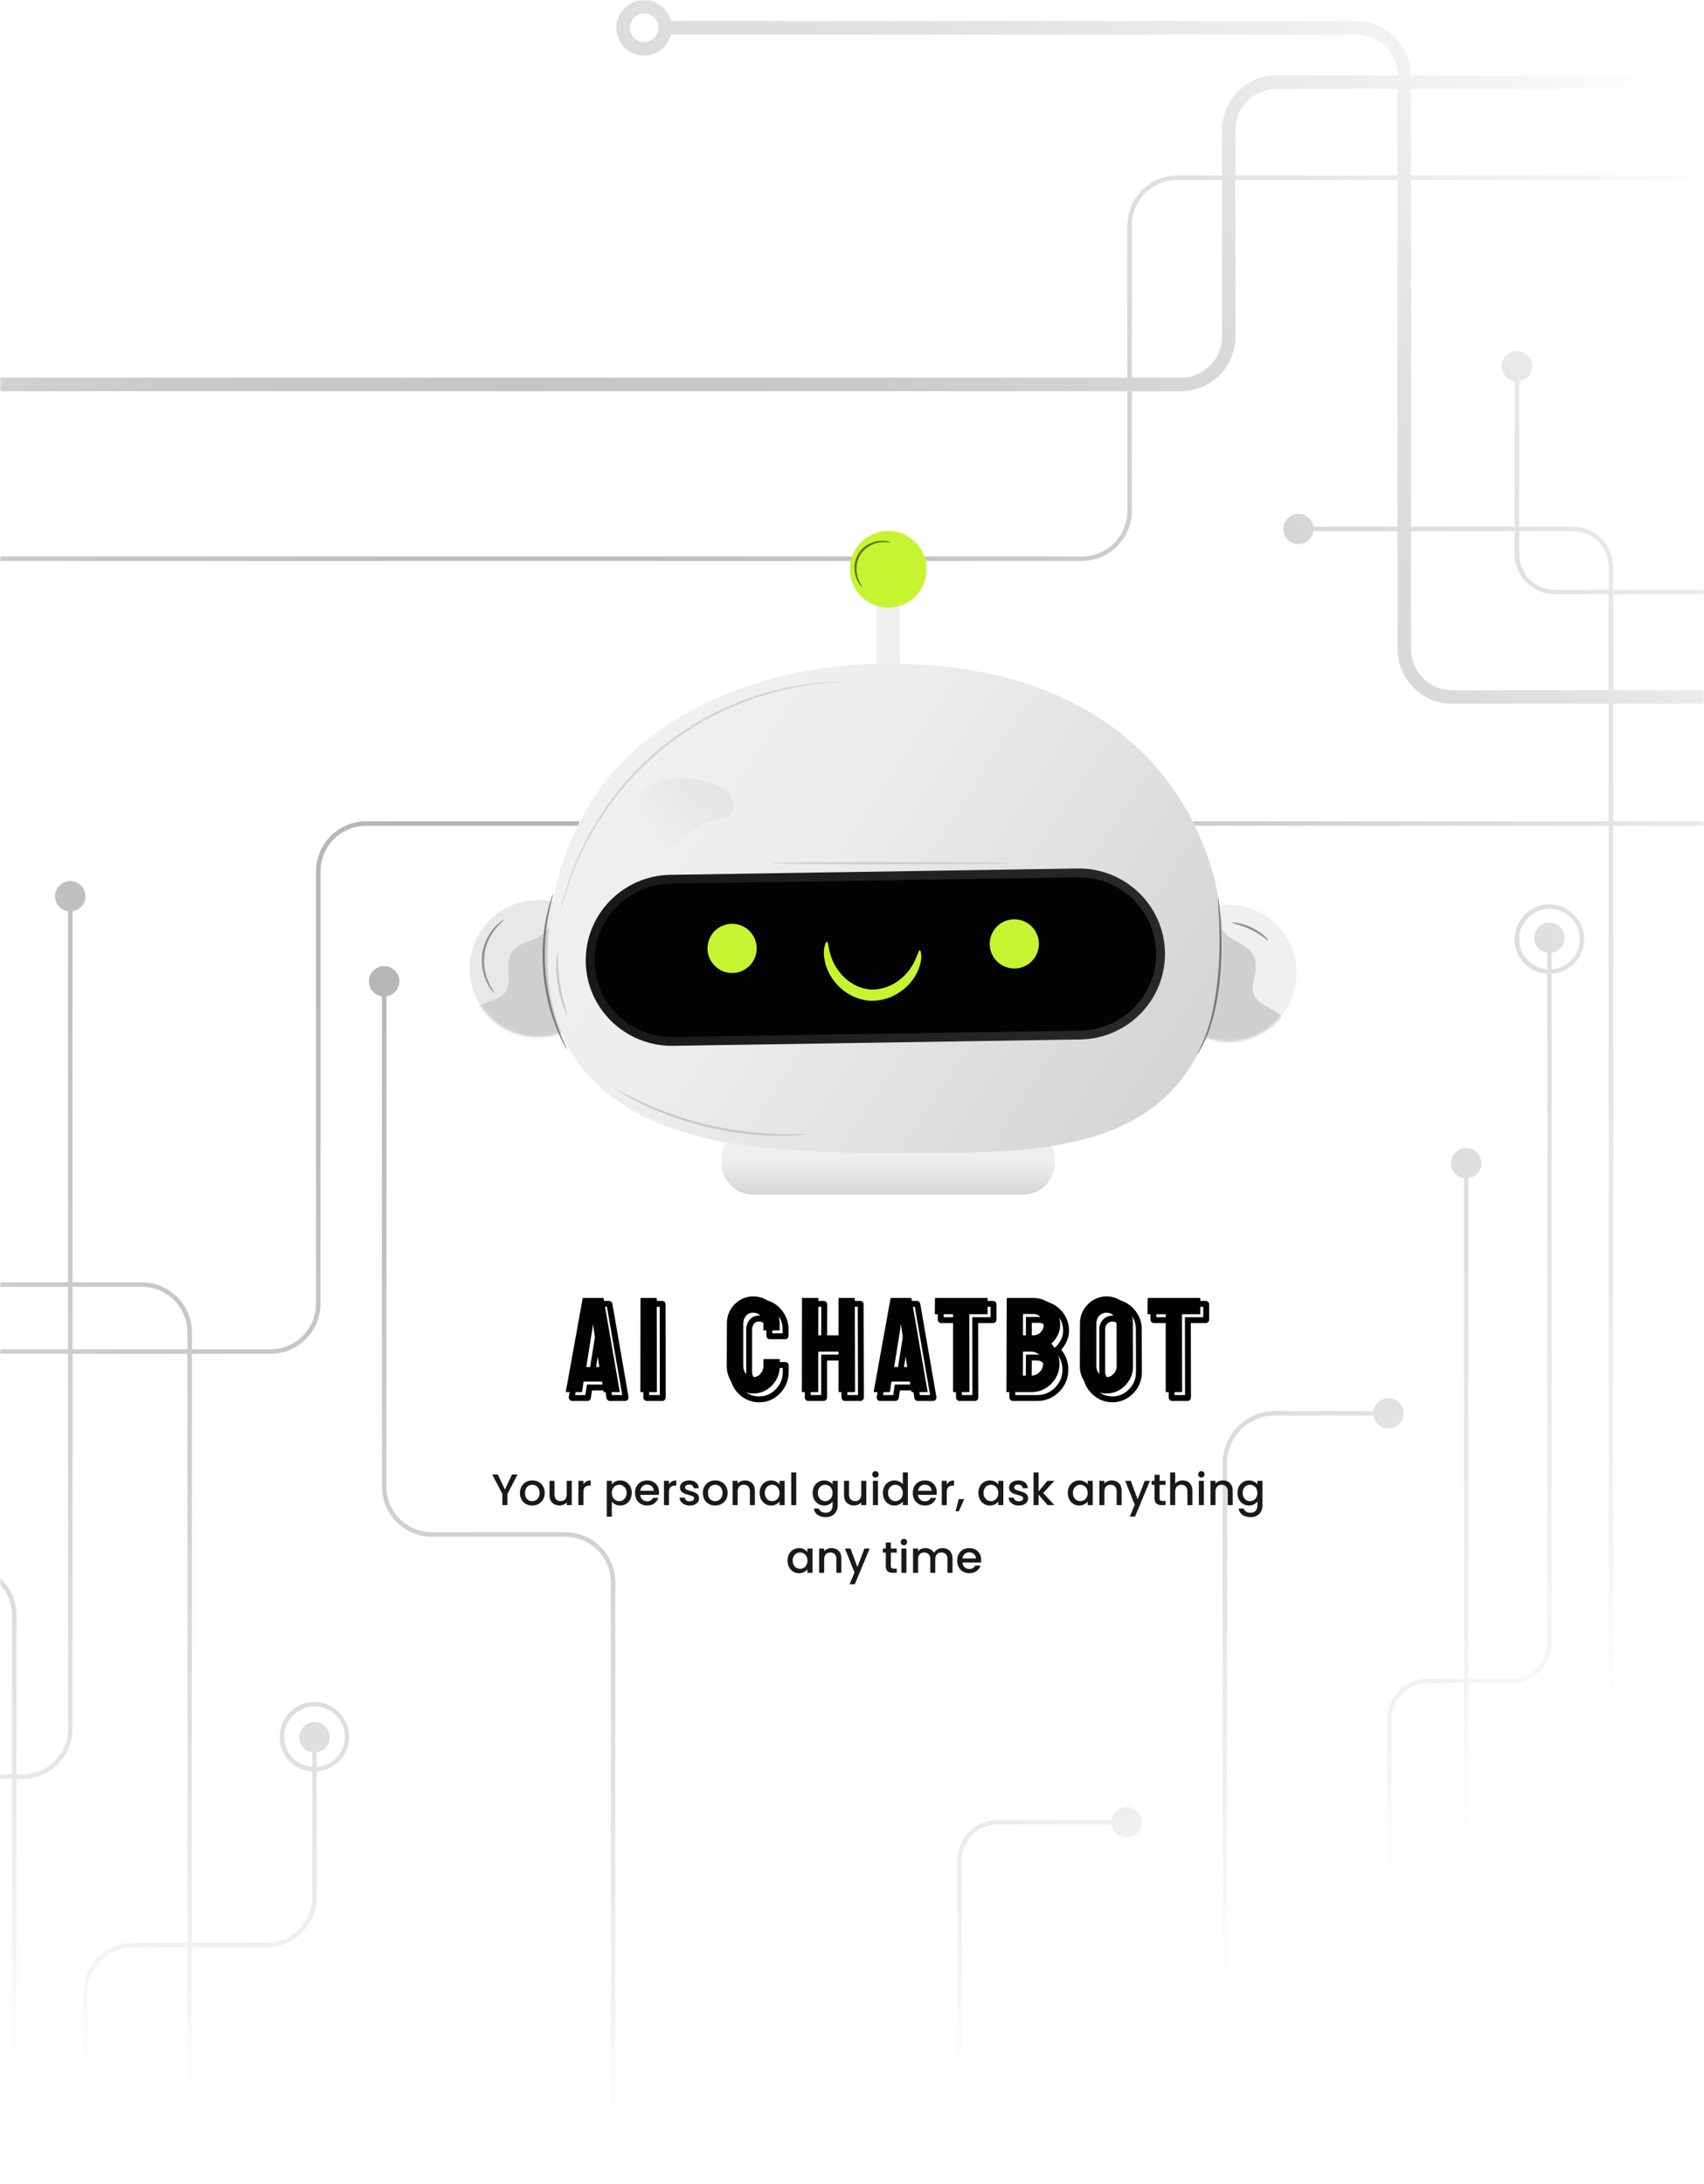 <svg width="579" height="742" viewBox="0 0 579 742" fill="none" xmlns="http://www.w3.org/2000/svg">
<mask id="mask0_15_234" style="mask-type:alpha" maskUnits="userSpaceOnUse" x="0" y="0" width="579" height="742">
<path d="M579 0H0V742H579V0Z" fill="#D9D9D9"/>
</mask>
<g mask="url(#mask0_15_234)">
<g style="mix-blend-mode:hard-light" opacity="0.3">
<path style="mix-blend-mode:overlay" d="M125.35 333.435C125.35 336.04 127.265 338.169 129.762 338.536V505.093C129.762 514.484 137.406 522.127 146.796 522.127H192.046C200.594 522.127 207.549 529.082 207.549 537.63V742.191H209.08V537.63C209.08 528.239 201.437 520.596 192.046 520.596H146.796C138.248 520.596 131.294 513.641 131.294 505.093V338.536C133.791 338.169 135.705 336.024 135.705 333.435C135.705 330.571 133.377 328.258 130.528 328.258C127.678 328.258 125.35 330.586 125.35 333.435ZM338.95 618.358H377.782C378.15 615.861 380.294 613.946 382.883 613.946C385.747 613.946 388.061 616.274 388.061 619.123C388.061 621.973 385.732 624.301 382.883 624.301C380.279 624.301 378.15 622.386 377.782 619.889H338.95C332.271 619.889 326.833 625.327 326.833 632.006V742.207H325.301V632.006C325.301 624.485 331.428 618.358 338.95 618.358ZM433.204 479.42H466.675C467.042 476.923 469.187 475.008 471.776 475.008C474.64 475.008 476.953 477.336 476.953 480.186C476.953 483.035 474.625 485.363 471.776 485.363C469.171 485.363 467.042 483.448 466.675 480.952H433.204C424.243 480.952 416.951 488.243 416.951 497.204V742.207H415.419V497.204C415.419 487.401 423.4 479.42 433.204 479.42ZM-145.847 228.106V555.047C-145.847 565.279 -137.514 573.612 -127.281 573.612H-74.739V602.886H-105.238C-114.628 602.886 -122.272 610.53 -122.272 619.92V663.286H-127.618C-137.008 663.286 -144.652 670.93 -144.652 680.32V742.222H-143.12V680.32C-143.12 671.773 -136.165 664.818 -127.618 664.818H-122.272V742.222H-120.74V664.818H-90.241C-80.851 664.818 -73.207 657.174 -73.207 647.784V604.418H-44.378V742.222H-39.782V604.418H4.074V742.222H5.606V604.418H7.613C17.003 604.418 24.647 596.774 24.647 587.384V459.981H63.694V660.07H45.342C35.952 660.07 28.308 667.713 28.308 677.104V742.222H29.84V677.104C29.84 668.556 36.794 661.601 45.342 661.601H63.694V742.222H65.225V661.601H90.593C99.983 661.601 107.627 653.957 107.627 644.567V601.875C113.785 601.477 118.687 596.345 118.687 590.08C118.687 583.815 113.386 578.254 106.861 578.254C100.335 578.254 95.035 583.554 95.035 590.08C95.035 596.605 99.937 601.477 106.095 601.875V644.567C106.095 653.115 99.14 660.07 90.593 660.07H65.225V459.981H91.879C101.27 459.981 108.913 452.337 108.913 442.947V296.074C108.913 287.526 115.868 280.572 124.416 280.572H546.606V688.455H508.8C503.362 688.455 498.95 684.043 498.95 678.605V571.882H513.503C521.085 571.882 527.259 565.708 527.259 558.141V330.877C533.417 330.479 538.319 325.347 538.319 319.082C538.319 312.817 533.018 307.256 526.493 307.256C519.967 307.256 514.667 312.556 514.667 319.082C514.667 325.608 519.569 330.479 525.727 330.877V558.141C525.727 564.881 520.243 570.35 513.503 570.35H498.95V400.316C501.447 399.948 503.362 397.803 503.362 395.215C503.362 392.35 501.034 390.037 498.184 390.037C495.335 390.037 493.007 392.365 493.007 395.215C493.007 397.819 494.922 399.948 497.419 400.316V570.35H485.179C477.597 570.35 471.423 576.523 471.423 584.106V742.237H472.955V584.106C472.955 577.365 478.439 571.882 485.179 571.882H497.419V678.605C497.419 684.885 502.52 689.986 508.8 689.986H546.606V742.222H548.138V689.986H579.219V688.455H548.138V280.556H579.219V279.025H548.138V239.12H579.219V234.525H548.138V201.927H579.219V200.395H548.138V192.598C548.138 185.062 542.01 178.949 534.489 178.949H516.199V129.532C518.696 129.165 520.611 127.02 520.611 124.431C520.611 121.567 518.282 119.254 515.433 119.254C512.584 119.254 510.255 121.582 510.255 124.431C510.255 127.035 512.17 129.165 514.667 129.532V178.949H479.481V61.12H574.577V59.589H479.465V30.208H579.219V25.612H479.465C479.404 15.426 471.102 7.154 460.899 7.154H228.014C226.988 3.048 223.281 0 218.869 0C213.661 0 209.417 4.243 209.417 9.451C209.417 14.66 213.661 18.903 218.869 18.903C223.281 18.903 226.988 15.854 228.014 11.749H460.899C468.574 11.749 474.809 17.968 474.87 25.612H433.786C423.553 25.612 415.22 33.946 415.22 44.178V59.589H400.101C390.711 59.589 383.067 67.232 383.067 76.623V128.322H-85.109C-86.197 122.042 -91.681 117.262 -98.252 117.262C-105.621 117.262 -111.61 123.252 -111.61 130.62C-111.61 137.988 -105.621 143.978 -98.252 143.978C-91.666 143.978 -86.197 139.183 -85.109 132.918H383.067V173.557C383.067 182.105 376.112 189.06 367.565 189.06H-35.554C-35.953 182.902 -41.084 178 -47.349 178C-53.615 178 -59.175 183.3 -59.175 189.826C-59.175 196.351 -53.875 201.651 -47.349 201.651C-40.824 201.651 -35.953 196.749 -35.554 190.591H367.565C376.955 190.591 384.599 182.948 384.599 173.557V132.918H401.25C411.482 132.918 419.816 124.584 419.816 114.352V61.12H474.87V178.949H446.301C445.933 176.453 443.789 174.538 441.2 174.538C438.336 174.538 436.022 176.866 436.022 179.715C436.022 182.565 438.351 184.893 441.2 184.893C443.804 184.893 445.933 182.978 446.301 180.481H474.87V220.57C474.87 230.802 483.203 239.135 493.436 239.135H546.606V279.04H124.416C115.026 279.04 107.382 286.684 107.382 296.074V442.947C107.382 451.494 100.427 458.449 91.879 458.449H65.225V452.735C65.225 443.345 57.581 435.701 48.191 435.701H24.647V309.615C27.144 309.248 29.059 307.103 29.059 304.514C29.059 301.65 26.73 299.337 23.881 299.337C21.032 299.337 18.703 301.665 18.703 304.514C18.703 307.118 20.618 309.248 23.115 309.615V435.701H-27.819C-36.366 435.701 -43.321 428.746 -43.321 420.199V268.608C-40.824 268.24 -38.909 266.096 -38.909 263.507C-38.909 260.642 -41.237 258.329 -44.087 258.329C-46.936 258.329 -49.264 260.658 -49.264 263.507C-49.264 266.111 -47.349 268.24 -44.852 268.608V420.199C-44.852 429.589 -37.209 437.233 -27.819 437.233H23.115V458.449H-73.207V224.108C-70.71 223.74 -68.795 221.596 -68.795 219.007C-68.795 216.143 -71.124 213.829 -73.973 213.829C-76.822 213.829 -79.15 216.158 -79.15 219.007C-79.15 221.611 -77.236 223.74 -74.739 224.108V458.449H-100.29V380.218C-94.132 379.82 -89.23 374.688 -89.23 368.423C-89.23 362.157 -94.53 356.597 -101.056 356.597C-107.581 356.597 -112.882 361.897 -112.882 368.423C-112.882 374.948 -107.98 379.82 -101.822 380.218V458.449H-111.197C-111.564 455.952 -113.709 454.037 -116.298 454.037C-119.162 454.037 -121.475 456.366 -121.475 459.215C-121.475 462.064 -119.147 464.392 -116.298 464.392C-113.693 464.392 -111.564 462.478 -111.197 459.981H-101.822V516.276C-101.822 525.666 -94.178 533.31 -84.788 533.31H-74.739V569.017H-127.281C-134.986 569.017 -141.251 562.752 -141.251 555.047V228.106C-137.146 227.08 -134.098 223.373 -134.098 218.961C-134.098 213.753 -138.341 209.51 -143.549 209.51C-148.757 209.51 -153 213.753 -153 218.961C-153 223.373 -149.952 227.08 -145.847 228.106ZM-100.29 378.671V373.202C-97.793 372.834 -95.878 370.69 -95.878 368.101C-95.878 365.236 -98.207 362.923 -101.056 362.923C-103.905 362.923 -106.233 365.252 -106.233 368.101C-106.233 370.705 -104.319 372.834 -101.822 373.202V378.671C-107.137 378.272 -111.35 373.83 -111.35 368.407C-111.35 362.985 -106.724 358.113 -101.056 358.113C-95.388 358.113 -90.762 362.74 -90.762 368.407C-90.762 374.075 -94.974 378.272 -100.29 378.671ZM-37.086 189.075H-42.003C-42.371 186.578 -44.516 184.663 -47.104 184.663C-49.969 184.663 -52.282 186.992 -52.282 189.841C-52.282 192.69 -49.954 195.018 -47.104 195.018C-44.5 195.018 -42.371 193.104 -42.003 190.607H-37.086C-37.484 195.922 -41.927 200.135 -47.349 200.135C-52.772 200.135 -57.643 195.509 -57.643 189.841C-57.643 184.173 -53.017 179.547 -47.349 179.547C-41.682 179.547 -37.484 183.759 -37.086 189.075ZM-89.49 130.635C-89.49 135.476 -93.427 139.397 -98.252 139.397C-103.078 139.397 -107.015 135.461 -107.015 130.635C-107.015 125.81 -103.078 121.873 -98.252 121.873C-93.427 121.873 -89.49 125.81 -89.49 130.635ZM223.725 9.451C223.725 12.132 221.55 14.307 218.869 14.307C216.188 14.307 214.013 12.132 214.013 9.451C214.013 6.771 216.188 4.596 218.869 4.596C221.55 4.596 223.725 6.771 223.725 9.451ZM415.22 61.12V114.352C415.22 122.057 408.955 128.322 401.25 128.322H384.599V76.623C384.599 68.075 391.553 61.12 400.101 61.12H415.22ZM474.87 59.589H419.816V44.178C419.816 36.473 426.081 30.208 433.786 30.208H474.87V59.589ZM546.606 200.395H528.316C521.637 200.395 516.199 194.957 516.199 188.278V180.481H534.489C541.168 180.481 546.606 185.919 546.606 192.598V200.395ZM546.606 234.525H493.436C485.731 234.525 479.465 228.259 479.465 220.554V180.466H514.652V188.263C514.652 195.8 520.779 201.912 528.3 201.912H546.591V234.509L546.606 234.525ZM527.259 329.315V323.724C529.756 323.356 531.67 321.211 531.67 318.623C531.67 315.758 529.342 313.445 526.493 313.445C523.644 313.445 521.315 315.773 521.315 318.623C521.315 321.227 523.23 323.356 525.727 323.724V329.315C520.411 328.917 516.199 324.474 516.199 319.051C516.199 313.629 520.825 308.758 526.493 308.758C532.161 308.758 536.787 313.384 536.787 319.051C536.787 324.719 532.574 328.917 527.259 329.315ZM107.642 600.328V595.38C110.139 595.012 112.054 592.868 112.054 590.279C112.054 587.414 109.725 585.101 106.876 585.101C104.027 585.101 101.698 587.43 101.698 590.279C101.698 592.883 103.613 595.012 106.11 595.38V600.328C100.795 599.93 96.582 595.487 96.582 590.065C96.582 584.642 101.208 579.771 106.876 579.771C112.544 579.771 117.17 584.397 117.17 590.065C117.17 595.732 112.958 599.93 107.642 600.328ZM-74.723 459.965V531.763H-84.772C-93.32 531.763 -100.274 524.808 -100.274 516.26V459.965H-74.723ZM24.662 458.434V437.218H48.207C56.754 437.218 63.709 444.172 63.709 452.72V458.434H24.662ZM5.622 602.871V548.797C5.622 539.407 -2.022 531.763 -11.412 531.763H-73.192V459.965H23.131V587.368C23.131 595.916 16.176 602.871 7.628 602.871H5.622ZM-39.767 602.871V587.568C-39.767 577.335 -48.1 569.002 -58.333 569.002H-73.207V533.295H-11.428C-2.88 533.295 4.074 540.249 4.074 548.797V602.871H-39.782H-39.767ZM-74.723 604.402V647.769C-74.723 656.317 -81.678 663.271 -90.226 663.271H-120.725V619.905C-120.725 611.357 -113.77 604.402 -105.222 604.402H-74.723ZM-73.192 573.597H-58.317C-50.612 573.597 -44.347 579.862 -44.347 587.568V602.871H-73.176V573.597H-73.192ZM-148.39 218.946C-148.39 216.265 -146.214 214.09 -143.534 214.09C-140.853 214.09 -138.678 216.265 -138.678 218.946C-138.678 221.626 -140.853 223.802 -143.534 223.802C-146.214 223.802 -148.39 221.626 -148.39 218.946Z" fill="url(#paint0_radial_15_234)"/>
</g>
<path d="M255.993 405.931H347.582C353.559 405.931 358.404 401.086 358.404 395.109V393.533C358.404 387.556 353.559 382.71 347.582 382.71H255.993C250.016 382.71 245.171 387.556 245.171 393.533V395.109C245.171 401.086 250.016 405.931 255.993 405.931Z" fill="url(#paint1_linear_15_234)"/>
<path d="M297.856 234.225H305.764V194.248H297.856V234.225Z" fill="#F0F0F0"/>
<path d="M422.738 353.22C435.223 350.253 442.938 337.726 439.971 325.241C437.003 312.756 424.477 305.041 411.992 308.008C399.507 310.976 391.791 323.502 394.759 335.987C397.726 348.472 410.253 356.188 422.738 353.22Z" fill="#F0F0F0"/>
<mask id="mask1_15_234" style="mask-type:alpha" maskUnits="userSpaceOnUse" x="394" y="307" width="47" height="47">
<path d="M422.738 353.22C435.223 350.253 442.938 337.726 439.971 325.241C437.003 312.756 424.477 305.041 411.992 308.008C399.507 310.976 391.791 323.502 394.759 335.987C397.726 348.472 410.253 356.187 422.738 353.22Z" fill="#F0F0F0"/>
</mask>
<g mask="url(#mask1_15_234)">
<path d="M426.072 332.69C430.15 316.255 413.029 324.928 413.091 307.279L394.673 348.648L430.089 387.974C469.683 371.959 430.824 378.653 436.631 358.297C442.438 337.942 422.685 346.342 426.072 332.69Z" fill="#CFCFCF"/>
</g>
<path d="M187.94 351.725C200.455 348.886 208.299 336.44 205.46 323.925C202.621 311.41 190.175 303.566 177.66 306.405C165.145 309.244 157.301 321.69 160.14 334.205C162.979 346.72 175.425 354.564 187.94 351.725Z" fill="#E8E8E8"/>
<mask id="mask2_15_234" style="mask-type:alpha" maskUnits="userSpaceOnUse" x="159" y="305" width="48" height="48">
<path d="M187.94 351.725C200.455 348.886 208.299 336.44 205.46 323.925C202.621 311.41 190.175 303.566 177.66 306.405C165.145 309.244 157.301 321.69 160.14 334.205C162.979 346.72 175.425 354.564 187.94 351.725Z" fill="#F0F0F0"/>
</mask>
<g mask="url(#mask2_15_234)">
<path d="M172.813 331.335C171.04 314.495 186.801 325.446 189.173 307.957L201.712 351.471L161.212 385.537C124.204 364.217 161.769 376.204 158.824 355.242C155.879 334.28 174.285 345.324 172.813 331.335Z" fill="#CFCFCF"/>
</g>
<path d="M297.352 225.553C297.352 225.553 202.878 224.419 187.918 306.244C172.957 388.07 252.854 389.601 275.839 391.148C286.264 391.854 308.558 391.928 328.23 391.575C371.786 390.824 402.546 382.386 413.03 341.981C414.252 337.27 415.077 332.425 415.386 327.507C418.154 283.23 388.175 223.359 297.367 225.538L297.352 225.553Z" fill="url(#paint2_linear_15_234)"/>
<path d="M367.029 351.683H367.03C382.344 351.434 394.575 338.925 394.34 323.7V323.698C394.088 308.474 381.466 296.354 366.152 296.587H366.151L227.839 298.737H227.838C212.523 298.986 200.292 311.495 200.528 326.72V326.722C200.779 341.946 213.401 354.066 228.716 353.833L367.029 351.683Z" fill="#030303" stroke="url(#paint3_linear_15_234)" stroke-width="3"/>
<path d="M256.965 323.84C256.082 328.376 251.679 331.321 247.159 330.437C242.623 329.554 239.678 325.151 240.562 320.63C241.445 316.095 245.848 313.15 250.369 314.034C254.904 314.917 257.849 319.32 256.965 323.84Z" fill="#C7F431"/>
<path d="M352.854 322.309C351.97 326.844 347.568 329.789 343.047 328.906C338.512 328.022 335.567 323.619 336.45 319.099C337.334 314.564 341.737 311.619 346.257 312.502C350.792 313.386 353.737 317.788 352.854 322.309Z" fill="#C7F431"/>
<path d="M311.034 202.644C316.124 197.555 316.124 189.304 311.034 184.215C305.945 179.125 297.694 179.125 292.605 184.215C287.516 189.304 287.516 197.555 292.605 202.644C297.694 207.733 305.945 207.733 311.034 202.644Z" fill="#C7F431"/>
<path d="M280.995 319.983C281.614 320.056 281.305 322.972 283.131 326.859C284.014 328.788 285.487 330.894 287.563 332.69C289.639 334.486 292.392 335.856 295.411 336.18C298.444 336.415 301.404 335.561 303.775 334.177C306.16 332.793 307.986 330.982 309.193 329.244C311.697 325.755 311.918 322.824 312.536 322.869C312.772 322.869 313.037 323.605 313.037 324.989C313.037 326.373 312.639 328.39 311.52 330.629C310.401 332.867 308.457 335.282 305.645 337.152C302.877 339.036 299.107 340.317 295.058 339.979C291.023 339.567 287.548 337.638 285.163 335.282C282.748 332.926 281.261 330.202 280.568 327.801C279.862 325.387 279.832 323.325 280.097 321.97C280.348 320.616 280.73 319.924 280.966 319.968L280.995 319.983Z" fill="#C7F431"/>
<path d="M406.79 358.134C406.657 358.061 408.35 355.484 409.97 350.846C411.649 346.237 413.106 339.552 413.799 332.086C414.55 324.606 414.432 317.789 414.24 312.87C414.122 310.411 414.005 308.424 413.902 307.039C413.799 305.67 413.769 304.904 413.828 304.89C413.887 304.89 414.005 305.641 414.196 307.01C414.402 308.379 414.594 310.367 414.785 312.841C415.109 317.774 415.315 324.636 414.564 332.16C413.857 339.684 412.297 346.414 410.485 351.037C409.602 353.349 408.689 355.16 407.982 356.353C407.261 357.531 406.834 358.179 406.79 358.149V358.134Z" fill="#777777"/>
<path d="M187.98 303.564C187.98 303.564 187.862 304.33 187.509 305.67C187.332 306.333 187.111 307.157 186.92 308.114C186.713 309.072 186.434 310.146 186.257 311.369C185.801 313.783 185.432 316.699 185.226 319.953C185.064 323.207 185.064 326.785 185.374 330.526C185.727 334.266 186.345 337.785 187.082 340.965C187.862 344.117 188.731 346.929 189.614 349.226C190.012 350.389 190.468 351.405 190.836 352.318C191.19 353.231 191.543 353.997 191.852 354.615C192.427 355.867 192.721 356.574 192.677 356.603C192.633 356.633 192.25 355.97 191.587 354.748C191.249 354.144 190.851 353.393 190.454 352.495C190.041 351.597 189.541 350.595 189.114 349.432C188.157 347.135 187.229 344.323 186.404 341.142C185.624 337.947 184.961 334.383 184.608 330.599C184.284 326.815 184.313 323.193 184.519 319.909C184.77 316.625 185.197 313.695 185.727 311.266C185.948 310.043 186.257 308.968 186.507 308.011C186.743 307.054 186.993 306.244 187.229 305.582C187.671 304.271 187.936 303.55 187.98 303.564Z" fill="#777777"/>
<path opacity="0.5" d="M285.237 231.678C285.237 231.678 285.119 231.708 284.898 231.737C284.633 231.766 284.295 231.796 283.897 231.825C283.014 231.914 281.718 231.943 280.054 232.149C276.726 232.444 271.926 233.106 266.109 234.461C260.293 235.801 253.49 237.98 246.334 241.293C239.178 244.592 231.712 249.127 224.674 254.899C217.68 260.715 211.804 267.194 207.21 273.585C202.601 279.99 199.171 286.248 196.741 291.696C194.311 297.144 192.751 301.739 191.823 304.949C191.308 306.539 191.042 307.805 190.777 308.659C190.66 309.042 190.571 309.366 190.498 309.616C190.424 309.837 190.395 309.94 190.38 309.94C190.38 309.94 190.38 309.823 190.424 309.602C190.483 309.337 190.542 309.013 190.63 308.615C190.836 307.761 191.072 306.48 191.528 304.86C192.368 301.621 193.855 296.983 196.24 291.475C198.611 285.968 202.012 279.637 206.636 273.173C211.245 266.708 217.135 260.171 224.188 254.295C231.285 248.479 238.824 243.944 246.04 240.645C253.269 237.347 260.131 235.197 265.992 233.916C271.852 232.62 276.682 232.046 280.024 231.84C281.688 231.693 282.999 231.708 283.882 231.663C284.28 231.663 284.619 231.663 284.884 231.663C285.104 231.663 285.222 231.663 285.222 231.678H285.237Z" fill="#BDBDBD"/>
<path d="M192.795 345.029C192.707 345.059 192.133 343.969 191.455 342.084C190.763 340.214 190.012 337.535 189.541 334.531C189.07 331.512 188.982 328.744 189.055 326.741C189.129 324.739 189.335 323.531 189.438 323.531C189.674 323.531 189.35 328.464 190.292 334.413C191.205 340.362 193.031 344.941 192.795 345.029Z" fill="#C8C8C8"/>
<path d="M168.028 337.417C168.028 337.417 167.689 337.181 167.233 336.622C166.761 336.062 166.158 335.208 165.569 334.045C164.361 331.762 163.331 328.14 163.846 324.15C164.376 320.159 166.334 316.935 168.087 315.035C168.97 314.078 169.765 313.401 170.369 312.988C170.958 312.576 171.311 312.385 171.341 312.429C171.429 312.532 170.104 313.445 168.499 315.389C166.894 317.317 165.112 320.439 164.612 324.238C164.111 328.037 165.024 331.527 166.055 333.794C167.085 336.092 168.146 337.314 168.028 337.402V337.417Z" fill="#8F8F8F"/>
<path d="M302.672 184.353C302.643 184.5 301.332 184.014 299.212 184.264C297.15 184.485 294.176 185.678 292.409 188.387C290.686 191.126 290.833 194.321 291.496 196.294C292.144 198.326 293.13 199.328 293.013 199.416C292.983 199.445 292.703 199.239 292.306 198.768C291.893 198.297 291.393 197.531 290.981 196.486C290.141 194.454 289.861 190.993 291.761 187.99C293.705 185.015 296.959 183.837 299.168 183.749C300.287 183.69 301.2 183.822 301.789 183.999C302.392 184.176 302.687 184.338 302.672 184.367V184.353Z" fill="#5B7409"/>
<path d="M430.999 319.556C430.837 319.732 428.54 317.538 425.079 315.889C421.634 314.196 418.497 313.754 418.541 313.518C418.541 313.327 421.825 313.445 425.418 315.197C429.011 316.92 431.146 319.438 430.999 319.556Z" fill="#8F8F8F"/>
<path d="M343.046 293.287C343.046 293.493 324.964 293.669 302.67 293.669C280.377 293.669 262.295 293.493 262.295 293.287C262.295 293.081 280.377 292.904 302.67 292.904C324.964 292.904 343.046 293.081 343.046 293.287Z" fill="#CFCFCF"/>
<path d="M274.148 385.361C274.148 385.361 273.913 385.42 273.471 385.478C272.926 385.523 272.278 385.581 271.498 385.655C270.644 385.729 269.598 385.802 268.376 385.817C267.154 385.847 265.77 385.92 264.238 385.861C261.161 385.861 257.509 385.64 253.46 385.213C249.425 384.742 245.008 384.021 240.428 382.96C235.864 381.871 231.594 380.531 227.765 379.161C223.951 377.748 220.594 376.29 217.841 374.935C216.442 374.288 215.234 373.61 214.159 373.036C213.07 372.476 212.172 371.946 211.435 371.505C210.773 371.092 210.213 370.754 209.742 370.474C209.359 370.238 209.168 370.091 209.182 370.076C209.197 370.062 209.418 370.15 209.816 370.341C210.302 370.592 210.876 370.886 211.568 371.24C212.319 371.652 213.246 372.138 214.351 372.653C215.44 373.183 216.663 373.831 218.076 374.435C220.844 375.731 224.216 377.115 228.015 378.484C231.829 379.824 236.085 381.12 240.62 382.21C245.155 383.27 249.543 383.991 253.548 384.507C257.553 384.978 261.19 385.243 264.253 385.316C265.785 385.405 267.169 385.361 268.376 385.375C269.598 385.39 270.644 385.375 271.498 385.346C272.278 385.346 272.926 385.331 273.471 385.316C273.927 385.316 274.163 385.331 274.163 385.361H274.148Z" fill="#C8C8C8"/>
<path d="M231.038 285.846C232.39 284.935 233.569 283.769 234.837 282.733C237.893 280.239 241.519 278.498 245.329 277.696C246.529 277.441 247.865 277.208 248.609 276.21C248.96 275.743 249.128 275.152 249.202 274.567C249.474 272.257 248.227 269.963 246.471 268.504C244.716 267.046 242.525 266.286 240.345 265.695C236.111 264.546 231.667 263.928 227.343 264.643C223.02 265.365 218.807 267.534 216.176 271.156C215.049 272.701 214.226 274.513 213.975 276.427C213.435 280.58 215.846 284.864 219.467 286.74C223.088 288.611 227.647 288.139 231.038 285.857V285.846Z" fill="url(#paint4_linear_15_234)"/>
<g filter="url(#filter0_f_15_234)">
<path d="M301.644 450.955C337.02 450.955 365.697 445.351 365.697 438.439C365.697 431.526 337.02 425.923 301.644 425.923C266.269 425.923 237.591 431.526 237.591 438.439C237.591 445.351 266.269 450.955 301.644 450.955Z" fill="white" fill-opacity="0.05"/>
</g>
<path d="M194.27 474.775L193.285 474.598L193.27 474.686V474.775H194.27ZM199.975 443.173L199.004 442.93L198.996 442.963L198.991 442.995L199.975 443.173ZM207.095 443.173L208.08 443.002L208.074 442.966L208.065 442.93L207.095 443.173ZM212.575 474.775L213.57 474.676L213.567 474.64L213.56 474.605L212.575 474.775ZM207.05 474.775L208.045 474.676L208.043 474.653L208.039 474.63L207.05 474.775ZM206.556 471.406L207.545 471.261L207.42 470.406H206.556V471.406ZM200.289 471.406V470.406H199.425L199.3 471.261L200.289 471.406ZM199.795 474.775L198.806 474.63L198.802 474.653L198.8 474.676L199.795 474.775ZM203.276 453.572L204.264 453.73L204.267 453.71L204.269 453.69L203.276 453.572ZM201.21 466.487L200.223 466.329L200.037 467.487H201.21V466.487ZM205.635 466.487V467.487H206.791L206.624 466.343L205.635 466.487ZM203.748 453.572L204.738 453.428L204.736 453.416L203.748 453.572ZM203.479 451.865L204.466 451.709L202.485 451.748L203.479 451.865ZM195.254 474.953L200.959 443.351L198.991 442.995L193.285 474.598L195.254 474.953ZM200.945 443.415C200.922 443.506 200.855 443.677 200.678 443.819C200.498 443.963 200.308 443.993 200.199 443.993V441.993C199.97 441.993 199.684 442.053 199.429 442.257C199.176 442.459 199.057 442.72 199.004 442.93L200.945 443.415ZM200.199 443.993H206.87V441.993H200.199V443.993ZM206.87 443.993C206.761 443.993 206.572 443.963 206.391 443.819C206.214 443.677 206.147 443.506 206.125 443.415L208.065 442.93C208.012 442.72 207.893 442.459 207.641 442.257C207.386 442.053 207.099 441.993 206.87 441.993V443.993ZM206.109 443.344L211.59 474.946L213.56 474.605L208.08 443.002L206.109 443.344ZM211.58 474.875C211.576 474.833 211.555 474.576 211.761 474.319C211.989 474.034 212.289 474 212.396 474V476C212.637 476 213.034 475.929 213.322 475.569C213.588 475.237 213.589 474.868 213.57 474.676L211.58 474.875ZM212.396 474H207.297V476H212.396V474ZM207.297 474C207.384 474 207.597 474.023 207.795 474.204C207.993 474.384 208.036 474.592 208.045 474.676L206.055 474.875C206.078 475.108 206.17 475.429 206.45 475.684C206.731 475.939 207.06 476 207.297 476V474ZM208.039 474.63L207.545 471.261L205.566 471.551L206.06 474.921L208.039 474.63ZM206.556 470.406H200.289V472.406H206.556V470.406ZM199.3 471.261L198.806 474.63L200.784 474.921L201.278 471.551L199.3 471.261ZM198.8 474.676C198.806 474.616 198.838 474.419 199.02 474.237C199.218 474.039 199.448 474 199.57 474V476C199.827 476 200.162 475.924 200.435 475.651C200.692 475.394 200.769 475.085 200.79 474.875L198.8 474.676ZM199.57 474H194.449V476H199.57V474ZM194.449 474C194.61 474 194.889 474.061 195.095 474.319C195.268 474.534 195.27 474.743 195.27 474.775H193.27C193.27 474.957 193.302 475.278 193.534 475.569C193.8 475.901 194.169 476 194.449 476V474ZM202.289 453.414L200.223 466.329L202.197 466.645L204.264 453.73L202.289 453.414ZM201.21 467.487H205.635V465.487H201.21V467.487ZM206.624 466.343L204.738 453.428L202.759 453.717L204.645 466.632L206.624 466.343ZM204.736 453.416L204.466 451.709L202.491 452.021L202.76 453.728L204.736 453.416ZM202.485 451.748L202.283 453.455L204.269 453.69L204.472 451.983L202.485 451.748ZM219.59 474.775L218.59 474.774V474.775H219.59ZM219.635 443.173L220.635 443.174V443.173H219.635ZM225.161 443.173H224.161V443.174L225.161 443.173ZM225.205 474.775H226.205V474.774L225.205 474.775ZM225.026 474H219.815V476H225.026V474ZM219.815 474C219.894 474 220.137 474.02 220.353 474.237C220.57 474.453 220.59 474.696 220.59 474.775H218.59C218.59 475.004 218.648 475.36 218.939 475.651C219.23 475.942 219.586 476 219.815 476V474ZM220.59 474.777L220.635 443.174L218.635 443.171L218.59 474.774L220.59 474.777ZM220.635 443.173C220.635 443.267 220.611 443.521 220.387 443.745C220.163 443.969 219.909 443.993 219.815 443.993V441.993C219.601 441.993 219.257 442.047 218.973 442.331C218.689 442.615 218.635 442.959 218.635 443.173H220.635ZM219.815 443.993H224.981V441.993H219.815V443.993ZM224.981 443.993C224.887 443.993 224.632 443.969 224.408 443.745C224.185 443.521 224.161 443.267 224.161 443.173H226.161C226.161 442.959 226.106 442.615 225.823 442.331C225.539 442.047 225.195 441.993 224.981 441.993V443.993ZM224.161 443.174L224.205 474.777L226.205 474.774L226.161 443.171L224.161 443.174ZM224.205 474.775C224.205 474.743 224.207 474.534 224.38 474.319C224.586 474.061 224.865 474 225.026 474V476C225.306 476 225.675 475.901 225.941 475.569C226.173 475.278 226.205 474.957 226.205 474.775H224.205ZM253.386 474.191L252.862 475.043L252.866 475.046L253.386 474.191ZM250.129 470.822L249.256 471.31L249.262 471.32L250.129 470.822ZM248.939 466.083L247.939 466.08V466.083H248.939ZM248.983 451.73L249.983 451.734V451.73H248.983ZM250.151 447.104L251.022 447.596L251.024 447.592L250.151 447.104ZM253.363 443.757L253.887 444.608L253.89 444.607L253.363 443.757ZM262.505 443.712L261.979 444.563L261.984 444.565L262.505 443.712ZM265.717 447.059L264.846 447.55L264.852 447.561L265.717 447.059ZM255.542 468.846L254.805 469.521L254.812 469.529L255.542 468.846ZM260.416 468.733L261.18 469.379L261.186 469.372L260.416 468.733ZM265.762 470.8L266.625 471.305L266.631 471.294L265.762 470.8ZM262.505 474.191L263.033 475.04L263.04 475.036L262.505 474.191ZM257.945 474.449C256.461 474.449 255.122 474.077 253.906 473.337L252.866 475.046C254.405 475.983 256.106 476.449 257.945 476.449V474.449ZM253.91 473.34C252.691 472.59 251.723 471.589 250.996 470.324L249.262 471.32C250.152 472.87 251.355 474.116 252.862 475.043L253.91 473.34ZM251.002 470.335C250.297 469.071 249.939 467.661 249.939 466.083H247.939C247.939 467.979 248.373 469.728 249.256 471.309L251.002 470.335ZM249.939 466.086L249.983 451.734L247.983 451.727L247.939 466.08L249.939 466.086ZM249.983 451.73C249.983 450.182 250.335 448.811 251.022 447.596L249.281 446.611C248.411 448.151 247.983 449.865 247.983 451.73H249.983ZM251.024 447.592C251.719 446.348 252.67 445.358 253.887 444.608L252.839 442.905C251.332 443.833 250.141 445.073 249.279 446.615L251.024 447.592ZM253.89 444.607C255.104 443.855 256.448 443.477 257.945 443.477V441.477C256.089 441.477 254.378 441.952 252.837 442.907L253.89 444.607ZM257.945 443.477C259.484 443.477 260.819 443.845 261.979 444.563L263.031 442.861C261.526 441.931 259.821 441.477 257.945 441.477V443.477ZM261.984 444.565C263.182 445.298 264.134 446.287 264.846 447.55L266.588 446.567C265.713 445.015 264.523 443.773 263.026 442.859L261.984 444.565ZM264.852 447.561C265.566 448.79 265.93 450.172 265.93 451.73H267.93C267.93 449.845 267.485 448.112 266.582 446.556L264.852 447.561ZM265.93 451.73V453.842H267.93V451.73H265.93ZM265.93 453.842C265.93 453.748 265.954 453.493 266.178 453.269C266.401 453.046 266.656 453.021 266.75 453.021V455.021C266.964 455.021 267.308 454.967 267.592 454.684C267.876 454.4 267.93 454.056 267.93 453.842H265.93ZM266.75 453.021H261.584V455.021H266.75V453.021ZM261.584 453.021C261.678 453.021 261.933 453.046 262.156 453.269C262.38 453.493 262.404 453.748 262.404 453.842H260.404C260.404 454.056 260.459 454.4 260.742 454.684C261.026 454.967 261.37 455.021 261.584 455.021V453.021ZM262.404 453.842V451.73H260.404V453.842H262.404ZM262.404 451.73C262.404 450.474 261.99 449.358 261.16 448.434L259.672 449.771C260.16 450.314 260.404 450.95 260.404 451.73H262.404ZM261.16 448.434C260.311 447.489 259.217 447.002 257.945 447.002V449.002C258.651 449.002 259.203 449.249 259.672 449.771L261.16 448.434ZM257.945 447.002C256.597 447.002 255.445 447.48 254.641 448.51L256.218 449.74C256.583 449.273 257.108 449.002 257.945 449.002V447.002ZM254.641 448.51C253.914 449.442 253.554 450.529 253.554 451.73H255.554C255.554 450.955 255.777 450.305 256.218 449.74L254.641 448.51ZM253.554 451.73V466.083H255.554V451.73H253.554ZM253.554 466.083C253.554 467.416 253.951 468.59 254.805 469.521L256.279 468.17C255.815 467.664 255.554 466.996 255.554 466.083H253.554ZM254.812 469.529C255.655 470.43 256.719 470.901 257.945 470.901V468.901C257.285 468.901 256.747 468.669 256.272 468.162L254.812 469.529ZM257.945 470.901C259.238 470.901 260.338 470.374 261.179 469.379L259.653 468.087C259.177 468.65 258.629 468.901 257.945 468.901V470.901ZM261.186 469.372C261.984 468.411 262.404 467.304 262.404 466.083H260.404C260.404 466.808 260.166 467.469 259.647 468.095L261.186 469.372ZM262.404 466.083V463.949H260.404V466.083H262.404ZM262.404 463.949C262.404 464.043 262.38 464.298 262.156 464.522C261.933 464.745 261.678 464.77 261.584 464.77V462.77C261.37 462.77 261.026 462.824 260.742 463.107C260.459 463.391 260.404 463.735 260.404 463.949H262.404ZM261.584 464.77H266.795V462.77H261.584V464.77ZM266.795 464.77C266.701 464.77 266.446 464.745 266.223 464.522C265.999 464.298 265.975 464.043 265.975 463.949H267.975C267.975 463.735 267.92 463.391 267.637 463.107C267.353 462.824 267.009 462.77 266.795 462.77V464.77ZM265.975 463.949V466.083H267.975V463.949H265.975ZM265.975 466.083C265.975 467.641 265.611 469.042 264.892 470.306L266.631 471.294C267.53 469.713 267.975 467.969 267.975 466.083H265.975ZM264.899 470.295C264.154 471.568 263.18 472.58 261.97 473.347L263.04 475.036C264.526 474.095 265.723 472.847 266.625 471.305L264.899 470.295ZM261.977 473.342C260.798 474.076 259.464 474.449 257.945 474.449V476.449C259.811 476.449 261.516 475.984 263.033 475.04L261.977 473.342ZM274.461 474.775L273.461 474.774V474.775H274.461ZM274.506 443.173L275.506 443.174V443.173H274.506ZM280.077 443.173L281.077 443.176V443.173H280.077ZM280.032 455.684L279.032 455.68L279.028 456.684H280.032V455.684ZM286.927 455.684V456.684H287.927V455.684H286.927ZM292.453 443.173H291.453V443.176L292.453 443.173ZM292.542 474.775H293.542V474.773L292.542 474.775ZM286.927 461.254H287.927V460.254H286.927V461.254ZM280.032 461.254V460.254H279.032V461.254H280.032ZM279.852 474H274.641V476H279.852V474ZM274.641 474C274.802 474 275.081 474.061 275.287 474.319C275.459 474.534 275.461 474.743 275.461 474.775H273.461C273.461 474.957 273.493 475.278 273.725 475.569C273.992 475.901 274.36 476 274.641 476V474ZM275.461 474.777L275.506 443.174L273.506 443.171L273.461 474.774L275.461 474.777ZM275.506 443.173C275.506 443.334 275.445 443.613 275.187 443.819C274.972 443.991 274.763 443.993 274.731 443.993V441.993C274.549 441.993 274.228 442.025 273.938 442.257C273.605 442.523 273.506 442.892 273.506 443.173H275.506ZM274.731 443.993H279.852V441.993H274.731V443.993ZM279.852 443.993C279.82 443.993 279.611 443.991 279.396 443.819C279.138 443.613 279.077 443.334 279.077 443.173H281.077C281.077 442.892 280.978 442.523 280.645 442.257C280.355 442.025 280.034 441.993 279.852 441.993V443.993ZM279.077 443.169L279.032 455.68L281.032 455.687L281.077 443.176L279.077 443.169ZM280.032 456.684H286.927V454.684H280.032V456.684ZM287.927 455.684V443.173H285.927V455.684H287.927ZM287.927 443.173C287.927 443.267 287.903 443.521 287.679 443.745C287.455 443.969 287.201 443.993 287.107 443.993V441.993C286.893 441.993 286.549 442.047 286.265 442.331C285.981 442.615 285.927 442.959 285.927 443.173H287.927ZM287.107 443.993H292.228V441.993H287.107V443.993ZM292.228 443.993C292.196 443.993 291.987 443.991 291.772 443.819C291.514 443.613 291.453 443.334 291.453 443.173H293.453C293.453 442.892 293.354 442.523 293.021 442.257C292.731 442.025 292.41 441.993 292.228 441.993V443.993ZM291.453 443.176L291.542 474.778L293.542 474.773L293.453 443.17L291.453 443.176ZM291.542 474.775C291.542 474.696 291.563 474.453 291.779 474.237C291.995 474.02 292.239 474 292.318 474V476C292.547 476 292.902 475.942 293.193 475.651C293.484 475.36 293.542 475.004 293.542 474.775H291.542ZM292.318 474H287.152V476H292.318V474ZM287.152 474C287.231 474 287.474 474.02 287.69 474.237C287.907 474.453 287.927 474.696 287.927 474.775H285.927C285.927 475.004 285.985 475.36 286.276 475.651C286.567 475.942 286.923 476 287.152 476V474ZM287.927 474.775V461.254H285.927V474.775H287.927ZM286.927 460.254H280.032V462.254H286.927V460.254ZM279.032 461.254V474.775H281.032V461.254H279.032ZM279.032 474.775C279.032 474.743 279.034 474.534 279.206 474.319C279.412 474.061 279.691 474 279.852 474V476C280.133 476 280.501 475.901 280.768 475.569C281 475.278 281.032 474.957 281.032 474.775H279.032ZM298.884 474.775L297.899 474.598L297.884 474.686V474.775H298.884ZM304.589 443.173L303.619 442.93L303.61 442.963L303.605 442.995L304.589 443.173ZM311.709 443.173L312.694 443.002L312.688 442.966L312.679 442.93L311.709 443.173ZM317.189 474.775L318.184 474.676L318.181 474.64L318.175 474.605L317.189 474.775ZM311.664 474.775L312.659 474.676L312.657 474.653L312.653 474.63L311.664 474.775ZM311.17 471.406L312.159 471.261L312.034 470.406H311.17V471.406ZM304.903 471.406V470.406H304.039L303.914 471.261L304.903 471.406ZM304.409 474.775L303.42 474.63L303.416 474.653L303.414 474.676L304.409 474.775ZM307.89 453.572L308.878 453.73L308.881 453.71L308.883 453.69L307.89 453.572ZM305.824 466.487L304.837 466.329L304.651 467.487H305.824V466.487ZM310.249 466.487V467.487H311.406L311.238 466.343L310.249 466.487ZM308.362 453.572L309.352 453.428L309.35 453.416L308.362 453.572ZM308.093 451.865L309.08 451.709L307.1 451.748L308.093 451.865ZM299.868 474.953L305.573 443.351L303.605 442.995L297.899 474.598L299.868 474.953ZM305.559 443.415C305.536 443.506 305.469 443.677 305.292 443.819C305.112 443.963 304.922 443.993 304.813 443.993V441.993C304.584 441.993 304.298 442.053 304.043 442.257C303.79 442.459 303.671 442.72 303.619 442.93L305.559 443.415ZM304.813 443.993H311.484V441.993H304.813V443.993ZM311.484 443.993C311.375 443.993 311.186 443.963 311.005 443.819C310.828 443.677 310.761 443.506 310.739 443.415L312.679 442.93C312.626 442.72 312.507 442.459 312.255 442.257C312 442.053 311.713 441.993 311.484 441.993V443.993ZM310.723 443.344L316.204 474.946L318.175 474.605L312.694 443.002L310.723 443.344ZM316.194 474.875C316.19 474.833 316.169 474.576 316.375 474.319C316.603 474.034 316.903 474 317.01 474V476C317.251 476 317.648 475.929 317.936 475.569C318.202 475.237 318.203 474.868 318.184 474.676L316.194 474.875ZM317.01 474H311.911V476H317.01V474ZM311.911 474C311.998 474 312.211 474.023 312.41 474.204C312.607 474.384 312.651 474.592 312.659 474.676L310.669 474.875C310.692 475.108 310.784 475.429 311.064 475.684C311.345 475.939 311.675 476 311.911 476V474ZM312.653 474.63L312.159 471.261L310.18 471.551L310.674 474.921L312.653 474.63ZM311.17 470.406H304.903V472.406H311.17V470.406ZM303.914 471.261L303.42 474.63L305.398 474.921L305.893 471.551L303.914 471.261ZM303.414 474.676C303.42 474.616 303.452 474.419 303.634 474.237C303.832 474.039 304.062 474 304.184 474V476C304.441 476 304.776 475.924 305.049 475.651C305.306 475.394 305.383 475.085 305.404 474.875L303.414 474.676ZM304.184 474H299.063V476H304.184V474ZM299.063 474C299.224 474 299.503 474.061 299.709 474.319C299.882 474.534 299.884 474.743 299.884 474.775H297.884C297.884 474.957 297.916 475.278 298.148 475.569C298.414 475.901 298.783 476 299.063 476V474ZM306.903 453.414L304.837 466.329L306.811 466.645L308.878 453.73L306.903 453.414ZM305.824 467.487H310.249V465.487H305.824V467.487ZM311.238 466.343L309.352 453.428L307.373 453.717L309.259 466.632L311.238 466.343ZM309.35 453.416L309.08 451.709L307.105 452.021L307.374 453.728L309.35 453.416ZM307.1 451.748L306.897 453.455L308.883 453.69L309.086 451.983L307.1 451.748ZM325.844 448.541H326.844V447.541H325.844V448.541ZM319.645 448.316L318.645 448.308V448.316H319.645ZM319.69 443.173L320.69 443.182V443.173H319.69ZM331.369 448.541V447.541H330.368L330.369 448.543L331.369 448.541ZM331.414 474.775H332.414V474.774L331.414 474.775ZM331.235 474H326.046V476H331.235V474ZM326.046 474C326.162 474 326.424 474.037 326.638 474.275C326.834 474.493 326.844 474.721 326.844 474.775H324.844C324.844 474.98 324.888 475.32 325.151 475.613C325.433 475.926 325.796 476 326.046 476V474ZM326.844 474.775V448.541H324.844V474.775H326.844ZM325.844 447.541H319.869V449.541H325.844V447.541ZM319.869 447.541C319.949 447.541 320.192 447.562 320.408 447.778C320.624 447.994 320.645 448.237 320.645 448.316H318.645C318.645 448.545 318.703 448.901 318.994 449.192C319.285 449.483 319.64 449.541 319.869 449.541V447.541ZM320.645 448.325L320.69 443.182L318.69 443.164L318.645 448.308L320.645 448.325ZM320.69 443.173C320.69 443.267 320.665 443.521 320.442 443.745C320.218 443.969 319.964 443.993 319.869 443.993V441.993C319.655 441.993 319.311 442.047 319.027 442.331C318.744 442.615 318.69 442.959 318.69 443.173H320.69ZM319.869 443.993H337.344V441.993H319.869V443.993ZM337.344 443.993C337.335 443.993 337.147 443.997 336.941 443.847C336.827 443.764 336.73 443.649 336.666 443.511C336.606 443.378 336.591 443.257 336.591 443.173H338.591C338.591 442.857 338.465 442.482 338.117 442.229C337.829 442.019 337.518 441.993 337.344 441.993V443.993ZM336.591 443.173V448.316H338.591V443.173H336.591ZM336.591 448.316C336.591 448.284 336.593 448.075 336.765 447.86C336.971 447.602 337.25 447.541 337.411 447.541V449.541C337.692 449.541 338.061 449.442 338.327 449.11C338.559 448.819 338.591 448.498 338.591 448.316H336.591ZM337.411 447.541H331.369V449.541H337.411V447.541ZM330.369 448.543L330.414 474.777L332.414 474.774L332.369 448.539L330.369 448.543ZM330.414 474.775C330.414 474.743 330.416 474.534 330.588 474.319C330.795 474.061 331.074 474 331.235 474V476C331.515 476 331.884 475.901 332.15 475.569C332.382 475.278 332.414 474.957 332.414 474.775H330.414ZM343.977 474.775L342.977 474.773V474.775H343.977ZM344.067 443.173L345.067 443.176V443.173H344.067ZM357.791 444.251L358.311 443.397L358.302 443.392L357.791 444.251ZM361.047 447.598L360.179 448.093L360.181 448.097L361.047 447.598ZM359.206 458.536L358.556 457.776L357.734 458.479L358.498 459.243L359.206 458.536ZM360.733 470.171L361.594 470.68L361.597 470.674L360.733 470.171ZM357.251 473.697L357.765 474.556L357.771 474.552L357.251 473.697ZM349.592 448.451V447.451H348.592V448.451H349.592ZM349.592 455.684H348.592V456.684H349.592V455.684ZM355.679 454.561L356.43 455.221L356.436 455.214L355.679 454.561ZM355.612 449.552L354.89 450.244L354.897 450.251L355.612 449.552ZM349.592 461.254V460.254H348.598L348.592 461.248L349.592 461.254ZM349.547 469.385L348.547 469.379L348.542 470.385H349.547V469.385ZM352.4 474H344.157V476H352.4V474ZM344.157 474C344.318 474 344.597 474.061 344.803 474.319C344.975 474.534 344.977 474.743 344.977 474.775H342.977C342.977 474.957 343.009 475.278 343.241 475.569C343.507 475.901 343.876 476 344.157 476V474ZM344.977 474.778L345.067 443.176L343.067 443.17L342.977 474.773L344.977 474.778ZM345.067 443.173C345.067 443.267 345.043 443.521 344.819 443.745C344.595 443.969 344.341 443.993 344.247 443.993V441.993C344.033 441.993 343.688 442.047 343.405 442.331C343.121 442.615 343.067 442.959 343.067 443.173H345.067ZM344.247 443.993H353.096V441.993H344.247V443.993ZM353.096 443.993C354.648 443.993 356.034 444.369 357.279 445.11L358.302 443.392C356.732 442.456 354.989 441.993 353.096 441.993V443.993ZM357.271 445.105C358.504 445.856 359.469 446.848 360.179 448.093L361.916 447.103C361.038 445.562 359.832 444.323 358.31 443.397L357.271 445.105ZM360.181 448.097C360.885 449.32 361.238 450.645 361.238 452.09H363.238C363.238 450.301 362.797 448.631 361.914 447.098L360.181 448.097ZM361.238 452.09C361.238 453.249 360.976 454.317 360.454 455.308L362.224 456.239C362.901 454.954 363.238 453.566 363.238 452.09H361.238ZM360.454 455.308C359.904 456.354 359.267 457.168 358.556 457.776L359.855 459.296C360.791 458.496 361.577 457.469 362.224 456.239L360.454 455.308ZM358.498 459.243C359.289 460.034 359.906 460.952 360.351 462.003L362.193 461.224C361.649 459.939 360.889 458.805 359.913 457.829L358.498 459.243ZM360.351 462.003C360.792 463.046 361.013 464.141 361.013 465.297H363.013C363.013 463.877 362.74 462.517 362.193 461.224L360.351 462.003ZM361.013 465.297C361.013 466.911 360.629 468.361 359.869 469.668L361.597 470.674C362.544 469.046 363.013 467.246 363.013 465.297H361.013ZM359.872 469.662C359.087 470.988 358.044 472.045 356.732 472.843L357.771 474.552C359.364 473.583 360.642 472.288 361.594 470.68L359.872 469.662ZM356.738 472.839C355.449 473.61 354.011 474 352.4 474V476C354.353 476 356.149 475.522 357.765 474.556L356.738 472.839ZM353.096 447.451H349.592V449.451H353.096V447.451ZM348.592 448.451V455.684H350.592V448.451H348.592ZM349.592 456.684H353.096V454.684H349.592V456.684ZM353.096 456.684C354.425 456.684 355.567 456.201 356.43 455.221L354.929 453.9C354.473 454.417 353.893 454.684 353.096 454.684V456.684ZM356.436 455.214C357.228 454.296 357.667 453.247 357.667 452.09H355.667C355.667 452.7 355.448 453.298 354.922 453.907L356.436 455.214ZM357.667 452.09C357.667 450.845 357.206 449.751 356.326 448.852L354.897 450.251C355.425 450.79 355.667 451.388 355.667 452.09H357.667ZM356.334 448.86C355.451 447.939 354.355 447.451 353.096 447.451V449.451C353.784 449.451 354.366 449.697 354.89 450.244L356.334 448.86ZM352.4 460.254H349.592V462.254H352.4V460.254ZM348.592 461.248L348.547 469.379L350.547 469.39L350.592 461.259L348.592 461.248ZM349.547 470.385H352.4V468.385H349.547V470.385ZM352.4 470.385C353.783 470.385 354.989 469.868 355.966 468.872L354.539 467.471C353.928 468.093 353.233 468.385 352.4 468.385V470.385ZM355.966 468.872C356.939 467.881 357.443 466.673 357.443 465.297H355.443C355.443 466.136 355.153 466.845 354.539 467.471L355.966 468.872ZM357.443 465.297C357.443 463.92 356.938 462.716 355.96 461.737L354.545 463.151C355.154 463.76 355.443 464.458 355.443 465.297H357.443ZM355.96 461.737C354.981 460.759 353.777 460.254 352.4 460.254V462.254C353.239 462.254 353.937 462.543 354.545 463.151L355.96 461.737ZM373.453 474.191L372.929 475.043L372.933 475.046L373.453 474.191ZM370.151 470.845L369.288 471.35L369.295 471.361L370.151 470.845ZM368.916 466.218L367.916 466.215V466.218H368.916ZM368.961 451.641L369.961 451.644V451.641H368.961ZM370.196 447.036L371.052 447.553L371.059 447.542L370.196 447.036ZM373.475 443.734L373.989 444.593L373.995 444.589L373.475 443.734ZM382.482 443.712L381.957 444.563L381.961 444.565L382.482 443.712ZM385.717 447.036L384.852 447.538L384.858 447.549L385.717 447.036ZM386.952 451.641H385.952V451.644L386.952 451.641ZM386.997 466.218H387.997V466.215L386.997 466.218ZM385.784 470.822L386.647 471.327L386.649 471.324L385.784 470.822ZM380.393 468.778L381.129 469.455L381.136 469.448L380.393 468.778ZM381.427 466.218H382.427V466.215L381.427 466.218ZM381.382 451.641H380.382V451.644L381.382 451.641ZM375.542 468.823L374.805 469.5L374.812 469.507L375.542 468.823ZM377.968 474.449C376.517 474.449 375.192 474.079 373.973 473.337L372.933 475.046C374.469 475.981 376.154 476.449 377.968 476.449V474.449ZM373.977 473.34C372.753 472.586 371.765 471.587 371.008 470.329L369.295 471.361C370.214 472.888 371.428 474.119 372.929 475.043L373.977 473.34ZM371.014 470.34C370.283 469.09 369.916 467.723 369.916 466.218H367.916C367.916 468.067 368.372 469.784 369.288 471.35L371.014 470.34ZM369.916 466.221L369.961 451.644L367.961 451.638L367.916 466.215L369.916 466.221ZM369.961 451.641C369.961 450.102 370.33 448.749 371.052 447.553L369.34 446.519C368.416 448.049 367.961 449.765 367.961 451.641H369.961ZM371.059 447.542C371.782 446.31 372.754 445.331 373.989 444.593L372.962 442.876C371.441 443.785 370.228 445.007 369.334 446.53L371.059 447.542ZM373.995 444.589C375.216 443.846 376.533 443.477 377.968 443.477V441.477C376.168 441.477 374.49 441.946 372.956 442.88L373.995 444.589ZM377.968 443.477C379.473 443.477 380.793 443.844 381.957 444.563L383.008 442.861C381.506 441.933 379.817 441.477 377.968 441.477V443.477ZM381.961 444.565C383.164 445.3 384.125 446.287 384.852 447.538L386.581 446.534C385.691 445.001 384.496 443.771 383.004 442.859L381.961 444.565ZM384.858 447.549C385.584 448.763 385.952 450.119 385.952 451.641H387.952C387.952 449.778 387.496 448.064 386.575 446.523L384.858 447.549ZM385.952 451.644L385.997 466.221L387.997 466.215L387.952 451.638L385.952 451.644ZM385.997 466.218C385.997 467.726 385.636 469.087 384.919 470.32L386.649 471.324C387.55 469.773 387.997 468.064 387.997 466.218H385.997ZM384.921 470.317C384.179 471.586 383.201 472.589 381.981 473.34L383.029 475.043C384.534 474.117 385.742 472.874 386.647 471.327L384.921 470.317ZM381.981 473.34C380.782 474.077 379.452 474.449 377.968 474.449V476.449C379.807 476.449 381.502 475.982 383.029 475.043L381.981 473.34ZM377.968 470.901C379.204 470.901 380.271 470.388 381.129 469.455L379.658 468.101C379.138 468.666 378.588 468.901 377.968 468.901V470.901ZM381.136 469.448C381.974 468.519 382.427 467.432 382.427 466.218H380.427C380.427 466.891 380.19 467.511 379.651 468.109L381.136 469.448ZM382.427 466.215L382.382 451.638L380.382 451.644L380.427 466.221L382.427 466.215ZM382.382 451.641C382.382 450.391 381.978 449.284 381.154 448.383L379.678 449.733C380.141 450.239 380.382 450.854 380.382 451.641H382.382ZM381.154 448.383C380.313 447.463 379.225 447.002 377.968 447.002V449.002C378.687 449.002 379.231 449.244 379.678 449.733L381.154 448.383ZM377.968 447.002C376.749 447.002 375.684 447.459 374.827 448.336L376.257 449.734C376.747 449.233 377.3 449.002 377.968 449.002V447.002ZM374.827 448.336C373.954 449.229 373.531 450.356 373.531 451.641H375.531C375.531 450.829 375.783 450.219 376.257 449.734L374.827 448.336ZM373.531 451.641V466.218H375.531V451.641H373.531ZM373.531 466.218C373.531 467.47 373.961 468.58 374.805 469.5L376.278 468.147C375.775 467.599 375.531 466.972 375.531 466.218H373.531ZM374.812 469.507C375.666 470.418 376.734 470.901 377.968 470.901V468.901C377.314 468.901 376.766 468.666 376.271 468.139L374.812 469.507ZM398.1 448.541H399.1V447.541H398.1V448.541ZM391.901 448.316L390.901 448.308V448.316H391.901ZM391.946 443.173L392.946 443.182V443.173H391.946ZM403.625 448.541V447.541H402.624L402.625 448.543L403.625 448.541ZM403.67 474.775H404.67V474.774L403.67 474.775ZM403.49 474H398.302V476H403.49V474ZM398.302 474C398.418 474 398.68 474.037 398.894 474.275C399.09 474.493 399.1 474.721 399.1 474.775H397.1C397.1 474.98 397.144 475.32 397.407 475.613C397.689 475.926 398.052 476 398.302 476V474ZM399.1 474.775V448.541H397.1V474.775H399.1ZM398.1 447.541H392.125V449.541H398.1V447.541ZM392.125 447.541C392.205 447.541 392.448 447.562 392.664 447.778C392.88 447.994 392.901 448.237 392.901 448.316H390.901C390.901 448.545 390.959 448.901 391.25 449.192C391.541 449.483 391.896 449.541 392.125 449.541V447.541ZM392.901 448.325L392.946 443.182L390.946 443.164L390.901 448.308L392.901 448.325ZM392.946 443.173C392.946 443.267 392.921 443.521 392.698 443.745C392.474 443.969 392.219 443.993 392.125 443.993V441.993C391.911 441.993 391.567 442.047 391.283 442.331C391 442.615 390.946 442.959 390.946 443.173H392.946ZM392.125 443.993H409.6V441.993H392.125V443.993ZM409.6 443.993C409.591 443.993 409.403 443.997 409.197 443.847C409.083 443.764 408.986 443.649 408.922 443.511C408.861 443.378 408.847 443.257 408.847 443.173H410.847C410.847 442.857 410.721 442.482 410.373 442.229C410.085 442.019 409.774 441.993 409.6 441.993V443.993ZM408.847 443.173V448.316H410.847V443.173H408.847ZM408.847 448.316C408.847 448.284 408.849 448.075 409.021 447.86C409.227 447.602 409.506 447.541 409.667 447.541V449.541C409.948 449.541 410.317 449.442 410.583 449.11C410.815 448.819 410.847 448.498 410.847 448.316H408.847ZM409.667 447.541H403.625V449.541H409.667V447.541ZM402.625 448.543L402.67 474.777L404.67 474.774L404.625 448.539L402.625 448.543ZM402.67 474.775C402.67 474.743 402.672 474.534 402.844 474.319C403.051 474.061 403.33 474 403.49 474V476C403.771 476 404.14 475.901 404.406 475.569C404.638 475.278 404.67 474.957 404.67 474.775H402.67Z" fill="black"/>
<path d="M192.27 472.775L197.975 441.173C198.005 441.053 198.079 440.993 198.199 440.993H204.87C204.99 440.993 205.065 441.053 205.095 441.173L210.575 472.775C210.59 472.925 210.53 473 210.396 473H205.297C205.147 473 205.065 472.925 205.05 472.775L204.556 469.406H198.289L197.795 472.775C197.78 472.925 197.705 473 197.57 473H192.449C192.329 473 192.27 472.925 192.27 472.775ZM201.276 451.572L199.21 464.487H203.635L201.748 451.572L201.479 449.865L201.276 451.572Z" fill="#030303"/>
<path d="M223.026 473H217.815C217.665 473 217.59 472.925 217.59 472.775L217.635 441.173C217.635 441.053 217.695 440.993 217.815 440.993H222.981C223.101 440.993 223.161 441.053 223.161 441.173L223.205 472.775C223.205 472.925 223.146 473 223.026 473Z" fill="#030303"/>
<path d="M255.945 473.449C254.283 473.449 252.763 473.03 251.386 472.191C250.023 471.353 248.938 470.23 248.129 468.822C247.335 467.4 246.939 465.82 246.939 464.083L246.983 449.73C246.983 448.023 247.373 446.481 248.151 445.104C248.93 443.711 250.001 442.595 251.363 441.757C252.741 440.903 254.268 440.477 255.945 440.477C257.652 440.477 259.172 440.888 260.505 441.712C261.853 442.535 262.923 443.651 263.717 445.059C264.525 446.451 264.93 448.008 264.93 449.73V451.842C264.93 451.962 264.87 452.021 264.75 452.021H259.584C259.464 452.021 259.404 451.962 259.404 451.842V449.73C259.404 448.712 259.075 447.836 258.416 447.103C257.757 446.369 256.934 446.002 255.945 446.002C254.852 446.002 254.014 446.376 253.43 447.125C252.846 447.874 252.554 448.742 252.554 449.73V464.083C252.554 465.206 252.883 466.127 253.542 466.846C254.201 467.549 255.002 467.901 255.945 467.901C256.934 467.901 257.757 467.512 258.416 466.733C259.075 465.94 259.404 465.056 259.404 464.083V461.949C259.404 461.829 259.464 461.77 259.584 461.77H264.795C264.915 461.77 264.975 461.829 264.975 461.949V464.083C264.975 465.805 264.57 467.377 263.762 468.8C262.938 470.207 261.853 471.338 260.505 472.191C259.157 473.03 257.637 473.449 255.945 473.449Z" fill="#030303"/>
<path d="M277.852 473H272.641C272.521 473 272.461 472.925 272.461 472.775L272.506 441.173C272.506 441.053 272.581 440.993 272.731 440.993H277.852C278.002 440.993 278.077 441.053 278.077 441.173L278.032 453.684H284.927V441.173C284.927 441.053 284.987 440.993 285.107 440.993H290.228C290.378 440.993 290.453 441.053 290.453 441.173L290.542 472.775C290.542 472.925 290.468 473 290.318 473H285.152C285.002 473 284.927 472.925 284.927 472.775V459.254H278.032V472.775C278.032 472.925 277.972 473 277.852 473Z" fill="#030303"/>
<path d="M296.884 472.775L302.589 441.173C302.619 441.053 302.693 440.993 302.813 440.993H309.484C309.604 440.993 309.679 441.053 309.709 441.173L315.189 472.775C315.204 472.925 315.144 473 315.01 473H309.911C309.761 473 309.679 472.925 309.664 472.775L309.17 469.406H302.903L302.409 472.775C302.394 472.925 302.319 473 302.184 473H297.063C296.943 473 296.884 472.925 296.884 472.775ZM305.89 451.572L303.824 464.487H308.249L306.362 451.572L306.093 449.865L305.89 451.572Z" fill="#030303"/>
<path d="M329.235 473H324.046C323.911 473 323.844 472.925 323.844 472.775V446.541H317.869C317.72 446.541 317.645 446.466 317.645 446.316L317.69 441.173C317.69 441.053 317.75 440.993 317.869 440.993H335.344C335.509 440.993 335.591 441.053 335.591 441.173V446.316C335.591 446.466 335.531 446.541 335.411 446.541H329.369L329.414 472.775C329.414 472.925 329.354 473 329.235 473Z" fill="#030303"/>
<path d="M350.4 473H342.157C342.037 473 341.977 472.925 341.977 472.775L342.067 441.173C342.067 441.053 342.127 440.993 342.247 440.993H351.096C352.818 440.993 354.383 441.412 355.791 442.251C357.168 443.09 358.254 444.205 359.047 445.598C359.841 446.975 360.238 448.473 360.238 450.09C360.238 451.408 359.938 452.635 359.339 453.773C358.74 454.911 358.029 455.832 357.206 456.536C358.089 457.42 358.778 458.445 359.272 459.613C359.766 460.781 360.013 462.009 360.013 463.297C360.013 465.079 359.586 466.703 358.733 468.171C357.864 469.638 356.704 470.814 355.251 471.697C353.799 472.566 352.182 473 350.4 473ZM351.096 446.451H347.592V453.684H351.096C352.159 453.684 353.02 453.309 353.679 452.561C354.338 451.797 354.667 450.973 354.667 450.09C354.667 449.117 354.316 448.271 353.612 447.552C352.908 446.818 352.07 446.451 351.096 446.451ZM350.4 459.254H347.592L347.547 467.385H350.4C351.508 467.385 352.459 466.98 353.252 466.172C354.046 465.363 354.443 464.405 354.443 463.297C354.443 462.189 354.046 461.238 353.252 460.444C352.459 459.651 351.508 459.254 350.4 459.254Z" fill="#030303"/>
<path d="M375.968 473.449C374.335 473.449 372.831 473.03 371.453 472.191C370.09 471.353 368.99 470.237 368.151 468.845C367.328 467.437 366.916 465.895 366.916 464.218L366.961 449.641C366.961 447.934 367.373 446.399 368.196 445.036C369.005 443.659 370.098 442.558 371.475 441.734C372.853 440.896 374.35 440.477 375.968 440.477C377.645 440.477 379.15 440.888 380.482 441.712C381.83 442.535 382.908 443.644 383.717 445.036C384.54 446.414 384.952 447.949 384.952 449.641L384.997 464.218C384.997 465.895 384.593 467.43 383.784 468.822C382.96 470.23 381.867 471.353 380.505 472.191C379.142 473.03 377.63 473.449 375.968 473.449ZM375.968 467.901C376.896 467.901 377.705 467.527 378.393 466.778C379.082 466.015 379.427 465.161 379.427 464.218L379.382 449.641C379.382 448.622 379.06 447.761 378.416 447.058C377.772 446.354 376.956 446.002 375.968 446.002C375.024 446.002 374.216 446.346 373.542 447.035C372.868 447.724 372.531 448.592 372.531 449.641V464.218C372.531 465.221 372.868 466.09 373.542 466.823C374.216 467.542 375.024 467.901 375.968 467.901Z" fill="#030303"/>
<path d="M401.49 473H396.302C396.167 473 396.1 472.925 396.1 472.775V446.541H390.125C389.975 446.541 389.901 446.466 389.901 446.316L389.946 441.173C389.946 441.053 390.005 440.993 390.125 440.993H407.6C407.765 440.993 407.847 441.053 407.847 441.173V446.316C407.847 446.466 407.787 446.541 407.667 446.541H401.625L401.67 472.775C401.67 472.925 401.61 473 401.49 473Z" fill="black"/>
<path d="M175.866 500.968L172.416 507.613V511.393H170.706V507.613L167.241 500.968H169.146L171.561 506.083L173.976 500.968H175.866Z" fill="black" fill-opacity="0.9"/>
<path d="M180.808 511.528C180.028 511.528 179.323 511.353 178.693 511.003C178.063 510.643 177.568 510.143 177.208 509.503C176.848 508.853 176.668 508.103 176.668 507.253C176.668 506.413 176.853 505.668 177.223 505.018C177.593 504.368 178.098 503.868 178.738 503.518C179.378 503.168 180.093 502.993 180.883 502.993C181.673 502.993 182.388 503.168 183.028 503.518C183.668 503.868 184.173 504.368 184.543 505.018C184.913 505.668 185.098 506.413 185.098 507.253C185.098 508.093 184.908 508.838 184.528 509.488C184.148 510.138 183.628 510.643 182.968 511.003C182.318 511.353 181.598 511.528 180.808 511.528ZM180.808 510.043C181.248 510.043 181.658 509.938 182.038 509.728C182.428 509.518 182.743 509.203 182.983 508.783C183.223 508.363 183.343 507.853 183.343 507.253C183.343 506.653 183.228 506.148 182.998 505.738C182.768 505.318 182.463 505.003 182.083 504.793C181.703 504.583 181.293 504.478 180.853 504.478C180.413 504.478 180.003 504.583 179.623 504.793C179.253 505.003 178.958 505.318 178.738 505.738C178.518 506.148 178.408 506.653 178.408 507.253C178.408 508.143 178.633 508.833 179.083 509.323C179.543 509.803 180.118 510.043 180.808 510.043Z" fill="black" fill-opacity="0.9"/>
<path d="M194.274 503.128V511.393H192.564V510.418C192.294 510.758 191.939 511.028 191.499 511.228C191.069 511.418 190.609 511.513 190.119 511.513C189.469 511.513 188.884 511.378 188.364 511.108C187.854 510.838 187.449 510.438 187.149 509.908C186.859 509.378 186.714 508.738 186.714 507.988V503.128H188.409V507.733C188.409 508.473 188.594 509.043 188.964 509.443C189.334 509.833 189.839 510.028 190.479 510.028C191.119 510.028 191.624 509.833 191.994 509.443C192.374 509.043 192.564 508.473 192.564 507.733V503.128H194.274Z" fill="black" fill-opacity="0.9"/>
<path d="M198.24 504.328C198.49 503.908 198.82 503.583 199.23 503.353C199.65 503.113 200.145 502.993 200.715 502.993V504.763H200.28C199.61 504.763 199.1 504.933 198.75 505.273C198.41 505.613 198.24 506.203 198.24 507.043V511.393H196.53V503.128H198.24V504.328Z" fill="black" fill-opacity="0.9"/>
<path d="M207.893 504.343C208.183 503.963 208.578 503.643 209.078 503.383C209.578 503.123 210.143 502.993 210.773 502.993C211.493 502.993 212.148 503.173 212.738 503.533C213.338 503.883 213.808 504.378 214.148 505.018C214.488 505.658 214.658 506.393 214.658 507.223C214.658 508.053 214.488 508.798 214.148 509.458C213.808 510.108 213.338 510.618 212.738 510.988C212.148 511.348 211.493 511.528 210.773 511.528C210.143 511.528 209.583 511.403 209.093 511.153C208.603 510.893 208.203 510.573 207.893 510.193V515.323H206.183V503.128H207.893V504.343ZM212.918 507.223C212.918 506.653 212.798 506.163 212.558 505.753C212.328 505.333 212.018 505.018 211.628 504.808C211.248 504.588 210.838 504.478 210.398 504.478C209.968 504.478 209.558 504.588 209.168 504.808C208.788 505.028 208.478 505.348 208.238 505.768C208.008 506.188 207.893 506.683 207.893 507.253C207.893 507.823 208.008 508.323 208.238 508.753C208.478 509.173 208.788 509.493 209.168 509.713C209.558 509.933 209.968 510.043 210.398 510.043C210.838 510.043 211.248 509.933 211.628 509.713C212.018 509.483 212.328 509.153 212.558 508.723C212.798 508.293 212.918 507.793 212.918 507.223Z" fill="black" fill-opacity="0.9"/>
<path d="M223.924 507.058C223.924 507.368 223.904 507.648 223.864 507.898H217.549C217.599 508.558 217.844 509.088 218.284 509.488C218.724 509.888 219.264 510.088 219.904 510.088C220.824 510.088 221.474 509.703 221.854 508.933H223.699C223.449 509.693 222.994 510.318 222.334 510.808C221.684 511.288 220.874 511.528 219.904 511.528C219.114 511.528 218.404 511.353 217.774 511.003C217.154 510.643 216.664 510.143 216.304 509.503C215.954 508.853 215.779 508.103 215.779 507.253C215.779 506.403 215.949 505.658 216.289 505.018C216.639 504.368 217.124 503.868 217.744 503.518C218.374 503.168 219.094 502.993 219.904 502.993C220.684 502.993 221.379 503.163 221.989 503.503C222.599 503.843 223.074 504.323 223.414 504.943C223.754 505.553 223.924 506.258 223.924 507.058ZM222.139 506.518C222.129 505.888 221.904 505.383 221.464 505.003C221.024 504.623 220.479 504.433 219.829 504.433C219.239 504.433 218.734 504.623 218.314 505.003C217.894 505.373 217.644 505.878 217.564 506.518H222.139Z" fill="black" fill-opacity="0.9"/>
<path d="M227.317 504.328C227.567 503.908 227.897 503.583 228.307 503.353C228.727 503.113 229.222 502.993 229.792 502.993V504.763H229.357C228.687 504.763 228.177 504.933 227.827 505.273C227.487 505.613 227.317 506.203 227.317 507.043V511.393H225.607V503.128H227.317V504.328Z" fill="black" fill-opacity="0.9"/>
<path d="M234.364 511.528C233.714 511.528 233.129 511.413 232.609 511.183C232.099 510.943 231.694 510.623 231.394 510.223C231.094 509.813 230.934 509.358 230.914 508.858H232.684C232.714 509.208 232.879 509.503 233.179 509.743C233.489 509.973 233.874 510.088 234.334 510.088C234.814 510.088 235.184 509.998 235.444 509.818C235.714 509.628 235.849 509.388 235.849 509.098C235.849 508.788 235.699 508.558 235.399 508.408C235.109 508.258 234.644 508.093 234.004 507.913C233.384 507.743 232.879 507.578 232.489 507.418C232.099 507.258 231.759 507.013 231.469 506.683C231.189 506.353 231.049 505.918 231.049 505.378C231.049 504.938 231.179 504.538 231.439 504.178C231.699 503.808 232.069 503.518 232.549 503.308C233.039 503.098 233.599 502.993 234.229 502.993C235.169 502.993 235.924 503.233 236.494 503.713C237.074 504.183 237.384 504.828 237.424 505.648H235.714C235.684 505.278 235.534 504.983 235.264 504.763C234.994 504.543 234.629 504.433 234.169 504.433C233.719 504.433 233.374 504.518 233.134 504.688C232.894 504.858 232.774 505.083 232.774 505.363C232.774 505.583 232.854 505.768 233.014 505.918C233.174 506.068 233.369 506.188 233.599 506.278C233.829 506.358 234.169 506.463 234.619 506.593C235.219 506.753 235.709 506.918 236.089 507.088C236.479 507.248 236.814 507.488 237.094 507.808C237.374 508.128 237.519 508.553 237.529 509.083C237.529 509.553 237.399 509.973 237.139 510.343C236.879 510.713 236.509 511.003 236.029 511.213C235.559 511.423 235.004 511.528 234.364 511.528Z" fill="black" fill-opacity="0.9"/>
<path d="M242.962 511.528C242.182 511.528 241.477 511.353 240.847 511.003C240.217 510.643 239.722 510.143 239.362 509.503C239.002 508.853 238.822 508.103 238.822 507.253C238.822 506.413 239.007 505.668 239.377 505.018C239.747 504.368 240.252 503.868 240.892 503.518C241.532 503.168 242.247 502.993 243.037 502.993C243.827 502.993 244.542 503.168 245.182 503.518C245.822 503.868 246.327 504.368 246.697 505.018C247.067 505.668 247.252 506.413 247.252 507.253C247.252 508.093 247.062 508.838 246.682 509.488C246.302 510.138 245.782 510.643 245.122 511.003C244.472 511.353 243.752 511.528 242.962 511.528ZM242.962 510.043C243.402 510.043 243.812 509.938 244.192 509.728C244.582 509.518 244.897 509.203 245.137 508.783C245.377 508.363 245.497 507.853 245.497 507.253C245.497 506.653 245.382 506.148 245.152 505.738C244.922 505.318 244.617 505.003 244.237 504.793C243.857 504.583 243.447 504.478 243.007 504.478C242.567 504.478 242.157 504.583 241.777 504.793C241.407 505.003 241.112 505.318 240.892 505.738C240.672 506.148 240.562 506.653 240.562 507.253C240.562 508.143 240.787 508.833 241.237 509.323C241.697 509.803 242.272 510.043 242.962 510.043Z" fill="black" fill-opacity="0.9"/>
<path d="M253.112 502.993C253.762 502.993 254.342 503.128 254.852 503.398C255.372 503.668 255.777 504.068 256.067 504.598C256.357 505.128 256.502 505.768 256.502 506.518V511.393H254.807V506.773C254.807 506.033 254.622 505.468 254.252 505.078C253.882 504.678 253.377 504.478 252.737 504.478C252.097 504.478 251.587 504.678 251.207 505.078C250.837 505.468 250.652 506.033 250.652 506.773V511.393H248.942V503.128H250.652V504.073C250.932 503.733 251.287 503.468 251.717 503.278C252.157 503.088 252.622 502.993 253.112 502.993Z" fill="black" fill-opacity="0.9"/>
<path d="M258.113 507.223C258.113 506.393 258.283 505.658 258.623 505.018C258.973 504.378 259.443 503.883 260.033 503.533C260.633 503.173 261.293 502.993 262.013 502.993C262.663 502.993 263.228 503.123 263.708 503.383C264.198 503.633 264.588 503.948 264.878 504.328V503.128H266.603V511.393H264.878V510.163C264.588 510.553 264.193 510.878 263.693 511.138C263.193 511.398 262.623 511.528 261.983 511.528C261.273 511.528 260.623 511.348 260.033 510.988C259.443 510.618 258.973 510.108 258.623 509.458C258.283 508.798 258.113 508.053 258.113 507.223ZM264.878 507.253C264.878 506.683 264.758 506.188 264.518 505.768C264.288 505.348 263.983 505.028 263.603 504.808C263.223 504.588 262.813 504.478 262.373 504.478C261.933 504.478 261.523 504.588 261.143 504.808C260.763 505.018 260.453 505.333 260.213 505.753C259.983 506.163 259.868 506.653 259.868 507.223C259.868 507.793 259.983 508.293 260.213 508.723C260.453 509.153 260.763 509.483 261.143 509.713C261.533 509.933 261.943 510.043 262.373 510.043C262.813 510.043 263.223 509.933 263.603 509.713C263.983 509.493 264.288 509.173 264.518 508.753C264.758 508.323 264.878 507.823 264.878 507.253Z" fill="black" fill-opacity="0.9"/>
<path d="M270.559 500.293V511.393H268.849V500.293H270.559Z" fill="black" fill-opacity="0.9"/>
<path d="M280.031 502.993C280.671 502.993 281.236 503.123 281.726 503.383C282.226 503.633 282.616 503.948 282.896 504.328V503.128H284.621V511.528C284.621 512.288 284.461 512.963 284.141 513.553C283.821 514.153 283.356 514.623 282.746 514.963C282.146 515.303 281.426 515.473 280.586 515.473C279.466 515.473 278.536 515.208 277.796 514.678C277.056 514.158 276.636 513.448 276.536 512.548H278.231C278.361 512.978 278.636 513.323 279.056 513.583C279.486 513.853 279.996 513.988 280.586 513.988C281.276 513.988 281.831 513.778 282.251 513.358C282.681 512.938 282.896 512.328 282.896 511.528V510.148C282.606 510.538 282.211 510.868 281.711 511.138C281.221 511.398 280.661 511.528 280.031 511.528C279.311 511.528 278.651 511.348 278.051 510.988C277.461 510.618 276.991 510.108 276.641 509.458C276.301 508.798 276.131 508.053 276.131 507.223C276.131 506.393 276.301 505.658 276.641 505.018C276.991 504.378 277.461 503.883 278.051 503.533C278.651 503.173 279.311 502.993 280.031 502.993ZM282.896 507.253C282.896 506.683 282.776 506.188 282.536 505.768C282.306 505.348 282.001 505.028 281.621 504.808C281.241 504.588 280.831 504.478 280.391 504.478C279.951 504.478 279.541 504.588 279.161 504.808C278.781 505.018 278.471 505.333 278.231 505.753C278.001 506.163 277.886 506.653 277.886 507.223C277.886 507.793 278.001 508.293 278.231 508.723C278.471 509.153 278.781 509.483 279.161 509.713C279.551 509.933 279.961 510.043 280.391 510.043C280.831 510.043 281.241 509.933 281.621 509.713C282.001 509.493 282.306 509.173 282.536 508.753C282.776 508.323 282.896 507.823 282.896 507.253Z" fill="black" fill-opacity="0.9"/>
<path d="M294.352 503.128V511.393H292.642V510.418C292.372 510.758 292.017 511.028 291.577 511.228C291.147 511.418 290.687 511.513 290.197 511.513C289.547 511.513 288.962 511.378 288.442 511.108C287.932 510.838 287.527 510.438 287.227 509.908C286.937 509.378 286.792 508.738 286.792 507.988V503.128H288.487V507.733C288.487 508.473 288.672 509.043 289.042 509.443C289.412 509.833 289.917 510.028 290.557 510.028C291.197 510.028 291.702 509.833 292.072 509.443C292.452 509.043 292.642 508.473 292.642 507.733V503.128H294.352Z" fill="black" fill-opacity="0.9"/>
<path d="M297.478 502.033C297.168 502.033 296.908 501.928 296.698 501.718C296.488 501.508 296.383 501.248 296.383 500.938C296.383 500.628 296.488 500.368 296.698 500.158C296.908 499.948 297.168 499.843 297.478 499.843C297.778 499.843 298.033 499.948 298.243 500.158C298.453 500.368 298.558 500.628 298.558 500.938C298.558 501.248 298.453 501.508 298.243 501.718C298.033 501.928 297.778 502.033 297.478 502.033ZM298.318 503.128V511.393H296.608V503.128H298.318Z" fill="black" fill-opacity="0.9"/>
<path d="M299.993 507.223C299.993 506.393 300.163 505.658 300.503 505.018C300.853 504.378 301.323 503.883 301.913 503.533C302.513 503.173 303.178 502.993 303.908 502.993C304.448 502.993 304.978 503.113 305.498 503.353C306.028 503.583 306.448 503.893 306.758 504.283V500.293H308.483V511.393H306.758V510.148C306.478 510.548 306.088 510.878 305.588 511.138C305.098 511.398 304.533 511.528 303.893 511.528C303.173 511.528 302.513 511.348 301.913 510.988C301.323 510.618 300.853 510.108 300.503 509.458C300.163 508.798 299.993 508.053 299.993 507.223ZM306.758 507.253C306.758 506.683 306.638 506.188 306.398 505.768C306.168 505.348 305.863 505.028 305.483 504.808C305.103 504.588 304.693 504.478 304.253 504.478C303.813 504.478 303.403 504.588 303.023 504.808C302.643 505.018 302.333 505.333 302.093 505.753C301.863 506.163 301.748 506.653 301.748 507.223C301.748 507.793 301.863 508.293 302.093 508.723C302.333 509.153 302.643 509.483 303.023 509.713C303.413 509.933 303.823 510.043 304.253 510.043C304.693 510.043 305.103 509.933 305.483 509.713C305.863 509.493 306.168 509.173 306.398 508.753C306.638 508.323 306.758 507.823 306.758 507.253Z" fill="black" fill-opacity="0.9"/>
<path d="M318.304 507.058C318.304 507.368 318.284 507.648 318.244 507.898H311.929C311.979 508.558 312.224 509.088 312.664 509.488C313.104 509.888 313.644 510.088 314.284 510.088C315.204 510.088 315.854 509.703 316.234 508.933H318.079C317.829 509.693 317.374 510.318 316.714 510.808C316.064 511.288 315.254 511.528 314.284 511.528C313.494 511.528 312.784 511.353 312.154 511.003C311.534 510.643 311.044 510.143 310.684 509.503C310.334 508.853 310.159 508.103 310.159 507.253C310.159 506.403 310.329 505.658 310.669 505.018C311.019 504.368 311.504 503.868 312.124 503.518C312.754 503.168 313.474 502.993 314.284 502.993C315.064 502.993 315.759 503.163 316.369 503.503C316.979 503.843 317.454 504.323 317.794 504.943C318.134 505.553 318.304 506.258 318.304 507.058ZM316.519 506.518C316.509 505.888 316.284 505.383 315.844 505.003C315.404 504.623 314.859 504.433 314.209 504.433C313.619 504.433 313.114 504.623 312.694 505.003C312.274 505.373 312.024 505.878 311.944 506.518H316.519Z" fill="black" fill-opacity="0.9"/>
<path d="M321.697 504.328C321.947 503.908 322.277 503.583 322.687 503.353C323.107 503.113 323.602 502.993 324.172 502.993V504.763H323.737C323.067 504.763 322.557 504.933 322.207 505.273C321.867 505.613 321.697 506.203 321.697 507.043V511.393H319.987V503.128H321.697V504.328Z" fill="black" fill-opacity="0.9"/>
<path d="M327.619 509.338L325.804 513.478H324.694L325.759 509.338H327.619Z" fill="black" fill-opacity="0.9"/>
<path d="M332.439 507.223C332.439 506.393 332.609 505.658 332.949 505.018C333.299 504.378 333.769 503.883 334.359 503.533C334.959 503.173 335.619 502.993 336.339 502.993C336.989 502.993 337.554 503.123 338.034 503.383C338.524 503.633 338.914 503.948 339.204 504.328V503.128H340.929V511.393H339.204V510.163C338.914 510.553 338.519 510.878 338.019 511.138C337.519 511.398 336.949 511.528 336.309 511.528C335.599 511.528 334.949 511.348 334.359 510.988C333.769 510.618 333.299 510.108 332.949 509.458C332.609 508.798 332.439 508.053 332.439 507.223ZM339.204 507.253C339.204 506.683 339.084 506.188 338.844 505.768C338.614 505.348 338.309 505.028 337.929 504.808C337.549 504.588 337.139 504.478 336.699 504.478C336.259 504.478 335.849 504.588 335.469 504.808C335.089 505.018 334.779 505.333 334.539 505.753C334.309 506.163 334.194 506.653 334.194 507.223C334.194 507.793 334.309 508.293 334.539 508.723C334.779 509.153 335.089 509.483 335.469 509.713C335.859 509.933 336.269 510.043 336.699 510.043C337.139 510.043 337.549 509.933 337.929 509.713C338.309 509.493 338.614 509.173 338.844 508.753C339.084 508.323 339.204 507.823 339.204 507.253Z" fill="black" fill-opacity="0.9"/>
<path d="M346.175 511.528C345.525 511.528 344.94 511.413 344.42 511.183C343.91 510.943 343.505 510.623 343.205 510.223C342.905 509.813 342.745 509.358 342.725 508.858H344.495C344.525 509.208 344.69 509.503 344.99 509.743C345.3 509.973 345.685 510.088 346.145 510.088C346.625 510.088 346.995 509.998 347.255 509.818C347.525 509.628 347.66 509.388 347.66 509.098C347.66 508.788 347.51 508.558 347.21 508.408C346.92 508.258 346.455 508.093 345.815 507.913C345.195 507.743 344.69 507.578 344.3 507.418C343.91 507.258 343.57 507.013 343.28 506.683C343 506.353 342.86 505.918 342.86 505.378C342.86 504.938 342.99 504.538 343.25 504.178C343.51 503.808 343.88 503.518 344.36 503.308C344.85 503.098 345.41 502.993 346.04 502.993C346.98 502.993 347.735 503.233 348.305 503.713C348.885 504.183 349.195 504.828 349.235 505.648H347.525C347.495 505.278 347.345 504.983 347.075 504.763C346.805 504.543 346.44 504.433 345.98 504.433C345.53 504.433 345.185 504.518 344.945 504.688C344.705 504.858 344.585 505.083 344.585 505.363C344.585 505.583 344.665 505.768 344.825 505.918C344.985 506.068 345.18 506.188 345.41 506.278C345.64 506.358 345.98 506.463 346.43 506.593C347.03 506.753 347.52 506.918 347.9 507.088C348.29 507.248 348.625 507.488 348.905 507.808C349.185 508.128 349.33 508.553 349.34 509.083C349.34 509.553 349.21 509.973 348.95 510.343C348.69 510.713 348.32 511.003 347.84 511.213C347.37 511.423 346.815 511.528 346.175 511.528Z" fill="black" fill-opacity="0.9"/>
<path d="M354.458 507.268L358.268 511.393H355.958L352.898 507.838V511.393H351.188V500.293H352.898V506.743L355.898 503.128H358.268L354.458 507.268Z" fill="black" fill-opacity="0.9"/>
<path d="M362.82 507.223C362.82 506.393 362.99 505.658 363.33 505.018C363.68 504.378 364.15 503.883 364.74 503.533C365.34 503.173 366 502.993 366.72 502.993C367.37 502.993 367.935 503.123 368.415 503.383C368.905 503.633 369.295 503.948 369.585 504.328V503.128H371.31V511.393H369.585V510.163C369.295 510.553 368.9 510.878 368.4 511.138C367.9 511.398 367.33 511.528 366.69 511.528C365.98 511.528 365.33 511.348 364.74 510.988C364.15 510.618 363.68 510.108 363.33 509.458C362.99 508.798 362.82 508.053 362.82 507.223ZM369.585 507.253C369.585 506.683 369.465 506.188 369.225 505.768C368.995 505.348 368.69 505.028 368.31 504.808C367.93 504.588 367.52 504.478 367.08 504.478C366.64 504.478 366.23 504.588 365.85 504.808C365.47 505.018 365.16 505.333 364.92 505.753C364.69 506.163 364.575 506.653 364.575 507.223C364.575 507.793 364.69 508.293 364.92 508.723C365.16 509.153 365.47 509.483 365.85 509.713C366.24 509.933 366.65 510.043 367.08 510.043C367.52 510.043 367.93 509.933 368.31 509.713C368.69 509.493 368.995 509.173 369.225 508.753C369.465 508.323 369.585 507.823 369.585 507.253Z" fill="black" fill-opacity="0.9"/>
<path d="M377.726 502.993C378.376 502.993 378.956 503.128 379.466 503.398C379.986 503.668 380.391 504.068 380.681 504.598C380.971 505.128 381.116 505.768 381.116 506.518V511.393H379.421V506.773C379.421 506.033 379.236 505.468 378.866 505.078C378.496 504.678 377.991 504.478 377.351 504.478C376.711 504.478 376.201 504.678 375.821 505.078C375.451 505.468 375.266 506.033 375.266 506.773V511.393H373.556V503.128H375.266V504.073C375.546 503.733 375.901 503.468 376.331 503.278C376.771 503.088 377.236 502.993 377.726 502.993Z" fill="black" fill-opacity="0.9"/>
<path d="M390.737 503.128L385.667 515.278H383.897L385.577 511.258L382.322 503.128H384.227L386.552 509.428L388.967 503.128H390.737Z" fill="black" fill-opacity="0.9"/>
<path d="M394.023 504.523V509.098C394.023 509.408 394.093 509.633 394.233 509.773C394.383 509.903 394.633 509.968 394.983 509.968H396.033V511.393H394.683C393.913 511.393 393.323 511.213 392.913 510.853C392.503 510.493 392.298 509.908 392.298 509.098V504.523H391.323V503.128H392.298V501.073H394.023V503.128H396.033V504.523H394.023Z" fill="black" fill-opacity="0.9"/>
<path d="M401.884 502.993C402.514 502.993 403.074 503.128 403.564 503.398C404.064 503.668 404.454 504.068 404.734 504.598C405.024 505.128 405.169 505.768 405.169 506.518V511.393H403.474V506.773C403.474 506.033 403.289 505.468 402.919 505.078C402.549 504.678 402.044 504.478 401.404 504.478C400.764 504.478 400.254 504.678 399.874 505.078C399.504 505.468 399.319 506.033 399.319 506.773V511.393H397.609V500.293H399.319V504.088C399.609 503.738 399.974 503.468 400.414 503.278C400.864 503.088 401.354 502.993 401.884 502.993Z" fill="black" fill-opacity="0.9"/>
<path d="M408.22 502.033C407.91 502.033 407.65 501.928 407.44 501.718C407.23 501.508 407.125 501.248 407.125 500.938C407.125 500.628 407.23 500.368 407.44 500.158C407.65 499.948 407.91 499.843 408.22 499.843C408.52 499.843 408.775 499.948 408.985 500.158C409.195 500.368 409.3 500.628 409.3 500.938C409.3 501.248 409.195 501.508 408.985 501.718C408.775 501.928 408.52 502.033 408.22 502.033ZM409.06 503.128V511.393H407.35V503.128H409.06Z" fill="black" fill-opacity="0.9"/>
<path d="M415.475 502.993C416.125 502.993 416.705 503.128 417.215 503.398C417.735 503.668 418.14 504.068 418.43 504.598C418.72 505.128 418.865 505.768 418.865 506.518V511.393H417.17V506.773C417.17 506.033 416.985 505.468 416.615 505.078C416.245 504.678 415.74 504.478 415.1 504.478C414.46 504.478 413.95 504.678 413.57 505.078C413.2 505.468 413.015 506.033 413.015 506.773V511.393H411.305V503.128H413.015V504.073C413.295 503.733 413.65 503.468 414.08 503.278C414.52 503.088 414.985 502.993 415.475 502.993Z" fill="black" fill-opacity="0.9"/>
<path d="M424.376 502.993C425.016 502.993 425.581 503.123 426.071 503.383C426.571 503.633 426.961 503.948 427.241 504.328V503.128H428.966V511.528C428.966 512.288 428.806 512.963 428.486 513.553C428.166 514.153 427.701 514.623 427.091 514.963C426.491 515.303 425.771 515.473 424.931 515.473C423.811 515.473 422.881 515.208 422.141 514.678C421.401 514.158 420.981 513.448 420.881 512.548H422.576C422.706 512.978 422.981 513.323 423.401 513.583C423.831 513.853 424.341 513.988 424.931 513.988C425.621 513.988 426.176 513.778 426.596 513.358C427.026 512.938 427.241 512.328 427.241 511.528V510.148C426.951 510.538 426.556 510.868 426.056 511.138C425.566 511.398 425.006 511.528 424.376 511.528C423.656 511.528 422.996 511.348 422.396 510.988C421.806 510.618 421.336 510.108 420.986 509.458C420.646 508.798 420.476 508.053 420.476 507.223C420.476 506.393 420.646 505.658 420.986 505.018C421.336 504.378 421.806 503.883 422.396 503.533C422.996 503.173 423.656 502.993 424.376 502.993ZM427.241 507.253C427.241 506.683 427.121 506.188 426.881 505.768C426.651 505.348 426.346 505.028 425.966 504.808C425.586 504.588 425.176 504.478 424.736 504.478C424.296 504.478 423.886 504.588 423.506 504.808C423.126 505.018 422.816 505.333 422.576 505.753C422.346 506.163 422.231 506.653 422.231 507.223C422.231 507.793 422.346 508.293 422.576 508.723C422.816 509.153 423.126 509.483 423.506 509.713C423.896 509.933 424.306 510.043 424.736 510.043C425.176 510.043 425.586 509.933 425.966 509.713C426.346 509.493 426.651 509.173 426.881 508.753C427.121 508.323 427.241 507.823 427.241 507.253Z" fill="black" fill-opacity="0.9"/>
<path d="M267.598 530.223C267.598 529.393 267.768 528.658 268.108 528.018C268.458 527.378 268.928 526.883 269.518 526.533C270.118 526.173 270.778 525.993 271.498 525.993C272.148 525.993 272.713 526.123 273.193 526.383C273.683 526.633 274.073 526.948 274.363 527.328V526.128H276.088V534.393H274.363V533.163C274.073 533.553 273.678 533.878 273.178 534.138C272.678 534.398 272.108 534.528 271.468 534.528C270.758 534.528 270.108 534.348 269.518 533.988C268.928 533.618 268.458 533.108 268.108 532.458C267.768 531.798 267.598 531.053 267.598 530.223ZM274.363 530.253C274.363 529.683 274.243 529.188 274.003 528.768C273.773 528.348 273.468 528.028 273.088 527.808C272.708 527.588 272.298 527.478 271.858 527.478C271.418 527.478 271.008 527.588 270.628 527.808C270.248 528.018 269.938 528.333 269.698 528.753C269.468 529.163 269.353 529.653 269.353 530.223C269.353 530.793 269.468 531.293 269.698 531.723C269.938 532.153 270.248 532.483 270.628 532.713C271.018 532.933 271.428 533.043 271.858 533.043C272.298 533.043 272.708 532.933 273.088 532.713C273.468 532.493 273.773 532.173 274.003 531.753C274.243 531.323 274.363 530.823 274.363 530.253Z" fill="black" fill-opacity="0.9"/>
<path d="M282.504 525.993C283.154 525.993 283.734 526.128 284.244 526.398C284.764 526.668 285.169 527.068 285.459 527.598C285.749 528.128 285.894 528.768 285.894 529.518V534.393H284.199V529.773C284.199 529.033 284.014 528.468 283.644 528.078C283.274 527.678 282.769 527.478 282.129 527.478C281.489 527.478 280.979 527.678 280.599 528.078C280.229 528.468 280.044 529.033 280.044 529.773V534.393H278.334V526.128H280.044V527.073C280.324 526.733 280.679 526.468 281.109 526.278C281.549 526.088 282.014 525.993 282.504 525.993Z" fill="black" fill-opacity="0.9"/>
<path d="M295.515 526.128L290.445 538.278H288.675L290.355 534.258L287.1 526.128H289.005L291.33 532.428L293.745 526.128H295.515Z" fill="black" fill-opacity="0.9"/>
<path d="M302.697 527.523V532.098C302.697 532.408 302.767 532.633 302.907 532.773C303.057 532.903 303.307 532.968 303.657 532.968H304.707V534.393H303.357C302.587 534.393 301.997 534.213 301.587 533.853C301.177 533.493 300.972 532.908 300.972 532.098V527.523H299.997V526.128H300.972V524.073H302.697V526.128H304.707V527.523H302.697Z" fill="black" fill-opacity="0.9"/>
<path d="M307.153 525.033C306.843 525.033 306.583 524.928 306.373 524.718C306.163 524.508 306.058 524.248 306.058 523.938C306.058 523.628 306.163 523.368 306.373 523.158C306.583 522.948 306.843 522.843 307.153 522.843C307.453 522.843 307.708 522.948 307.918 523.158C308.128 523.368 308.233 523.628 308.233 523.938C308.233 524.248 308.128 524.508 307.918 524.718C307.708 524.928 307.453 525.033 307.153 525.033ZM307.993 526.128V534.393H306.283V526.128H307.993Z" fill="black" fill-opacity="0.9"/>
<path d="M320.243 525.993C320.893 525.993 321.473 526.128 321.983 526.398C322.503 526.668 322.908 527.068 323.198 527.598C323.498 528.128 323.648 528.768 323.648 529.518V534.393H321.953V529.773C321.953 529.033 321.768 528.468 321.398 528.078C321.028 527.678 320.523 527.478 319.883 527.478C319.243 527.478 318.733 527.678 318.353 528.078C317.983 528.468 317.798 529.033 317.798 529.773V534.393H316.103V529.773C316.103 529.033 315.918 528.468 315.548 528.078C315.178 527.678 314.673 527.478 314.033 527.478C313.393 527.478 312.883 527.678 312.503 528.078C312.133 528.468 311.948 529.033 311.948 529.773V534.393H310.238V526.128H311.948V527.073C312.228 526.733 312.583 526.468 313.013 526.278C313.443 526.088 313.903 525.993 314.393 525.993C315.053 525.993 315.643 526.133 316.163 526.413C316.683 526.693 317.083 527.098 317.363 527.628C317.613 527.128 318.003 526.733 318.533 526.443C319.063 526.143 319.633 525.993 320.243 525.993Z" fill="black" fill-opacity="0.9"/>
<path d="M333.399 530.058C333.399 530.368 333.379 530.648 333.339 530.898H327.024C327.074 531.558 327.319 532.088 327.759 532.488C328.199 532.888 328.739 533.088 329.379 533.088C330.299 533.088 330.949 532.703 331.329 531.933H333.174C332.924 532.693 332.469 533.318 331.809 533.808C331.159 534.288 330.349 534.528 329.379 534.528C328.589 534.528 327.879 534.353 327.249 534.003C326.629 533.643 326.139 533.143 325.779 532.503C325.429 531.853 325.254 531.103 325.254 530.253C325.254 529.403 325.424 528.658 325.764 528.018C326.114 527.368 326.599 526.868 327.219 526.518C327.849 526.168 328.569 525.993 329.379 525.993C330.159 525.993 330.854 526.163 331.464 526.503C332.074 526.843 332.549 527.323 332.889 527.943C333.229 528.553 333.399 529.258 333.399 530.058ZM331.614 529.518C331.604 528.888 331.379 528.383 330.939 528.003C330.499 527.623 329.954 527.433 329.304 527.433C328.714 527.433 328.209 527.623 327.789 528.003C327.369 528.373 327.119 528.878 327.039 529.518H331.614Z" fill="black" fill-opacity="0.9"/>
</g>
<defs>
<filter id="filter0_f_15_234" x="227.591" y="415.923" width="148.106" height="45.032" filterUnits="userSpaceOnUse" color-interpolation-filters="sRGB">
<feFlood flood-opacity="0" result="BackgroundImageFix"/>
<feBlend mode="normal" in="SourceGraphic" in2="BackgroundImageFix" result="shape"/>
<feGaussianBlur stdDeviation="5" result="effect1_foregroundBlur_15_234"/>
</filter>
<radialGradient id="paint0_radial_15_234" cx="0" cy="0" r="1" gradientUnits="userSpaceOnUse" gradientTransform="translate(176.345 297.079) rotate(180) scale(505.675 439.938)">
<stop/>
<stop offset="0.09" stop-opacity="0.97"/>
<stop offset="0.22" stop-opacity="0.9"/>
<stop offset="0.37" stop-opacity="0.77"/>
<stop offset="0.54" stop-opacity="0.59"/>
<stop offset="0.73" stop-opacity="0.37"/>
<stop offset="0.93" stop-opacity="0.1"/>
<stop offset="1" stop-color="#D0FF34" stop-opacity="0"/>
</radialGradient>
<linearGradient id="paint1_linear_15_234" x1="301.787" y1="405.931" x2="301.787" y2="393.916" gradientUnits="userSpaceOnUse">
<stop stop-color="#D6D6D6"/>
<stop offset="1" stop-color="#EFEFEF"/>
</linearGradient>
<linearGradient id="paint2_linear_15_234" x1="217.883" y1="252.558" x2="406.36" y2="376.246" gradientUnits="userSpaceOnUse">
<stop stop-color="#F0F0F0"/>
<stop offset="0.304" stop-color="#EDEDED"/>
<stop offset="1" stop-color="#D3D3D3"/>
</linearGradient>
<linearGradient id="paint3_linear_15_234" x1="392.213" y1="342.379" x2="202.263" y2="301.15" gradientUnits="userSpaceOnUse">
<stop stop-color="#292929"/>
<stop offset="1" stop-color="#181818"/>
</linearGradient>
<linearGradient id="paint4_linear_15_234" x1="245.558" y1="262.129" x2="221.262" y2="283.48" gradientUnits="userSpaceOnUse">
<stop stop-color="#E4E4E4"/>
<stop offset="0.49" stop-color="#E4E4E4" stop-opacity="0.656"/>
<stop offset="1" stop-color="#E4E4E4" stop-opacity="0"/>
</linearGradient>
</defs>
</svg>
